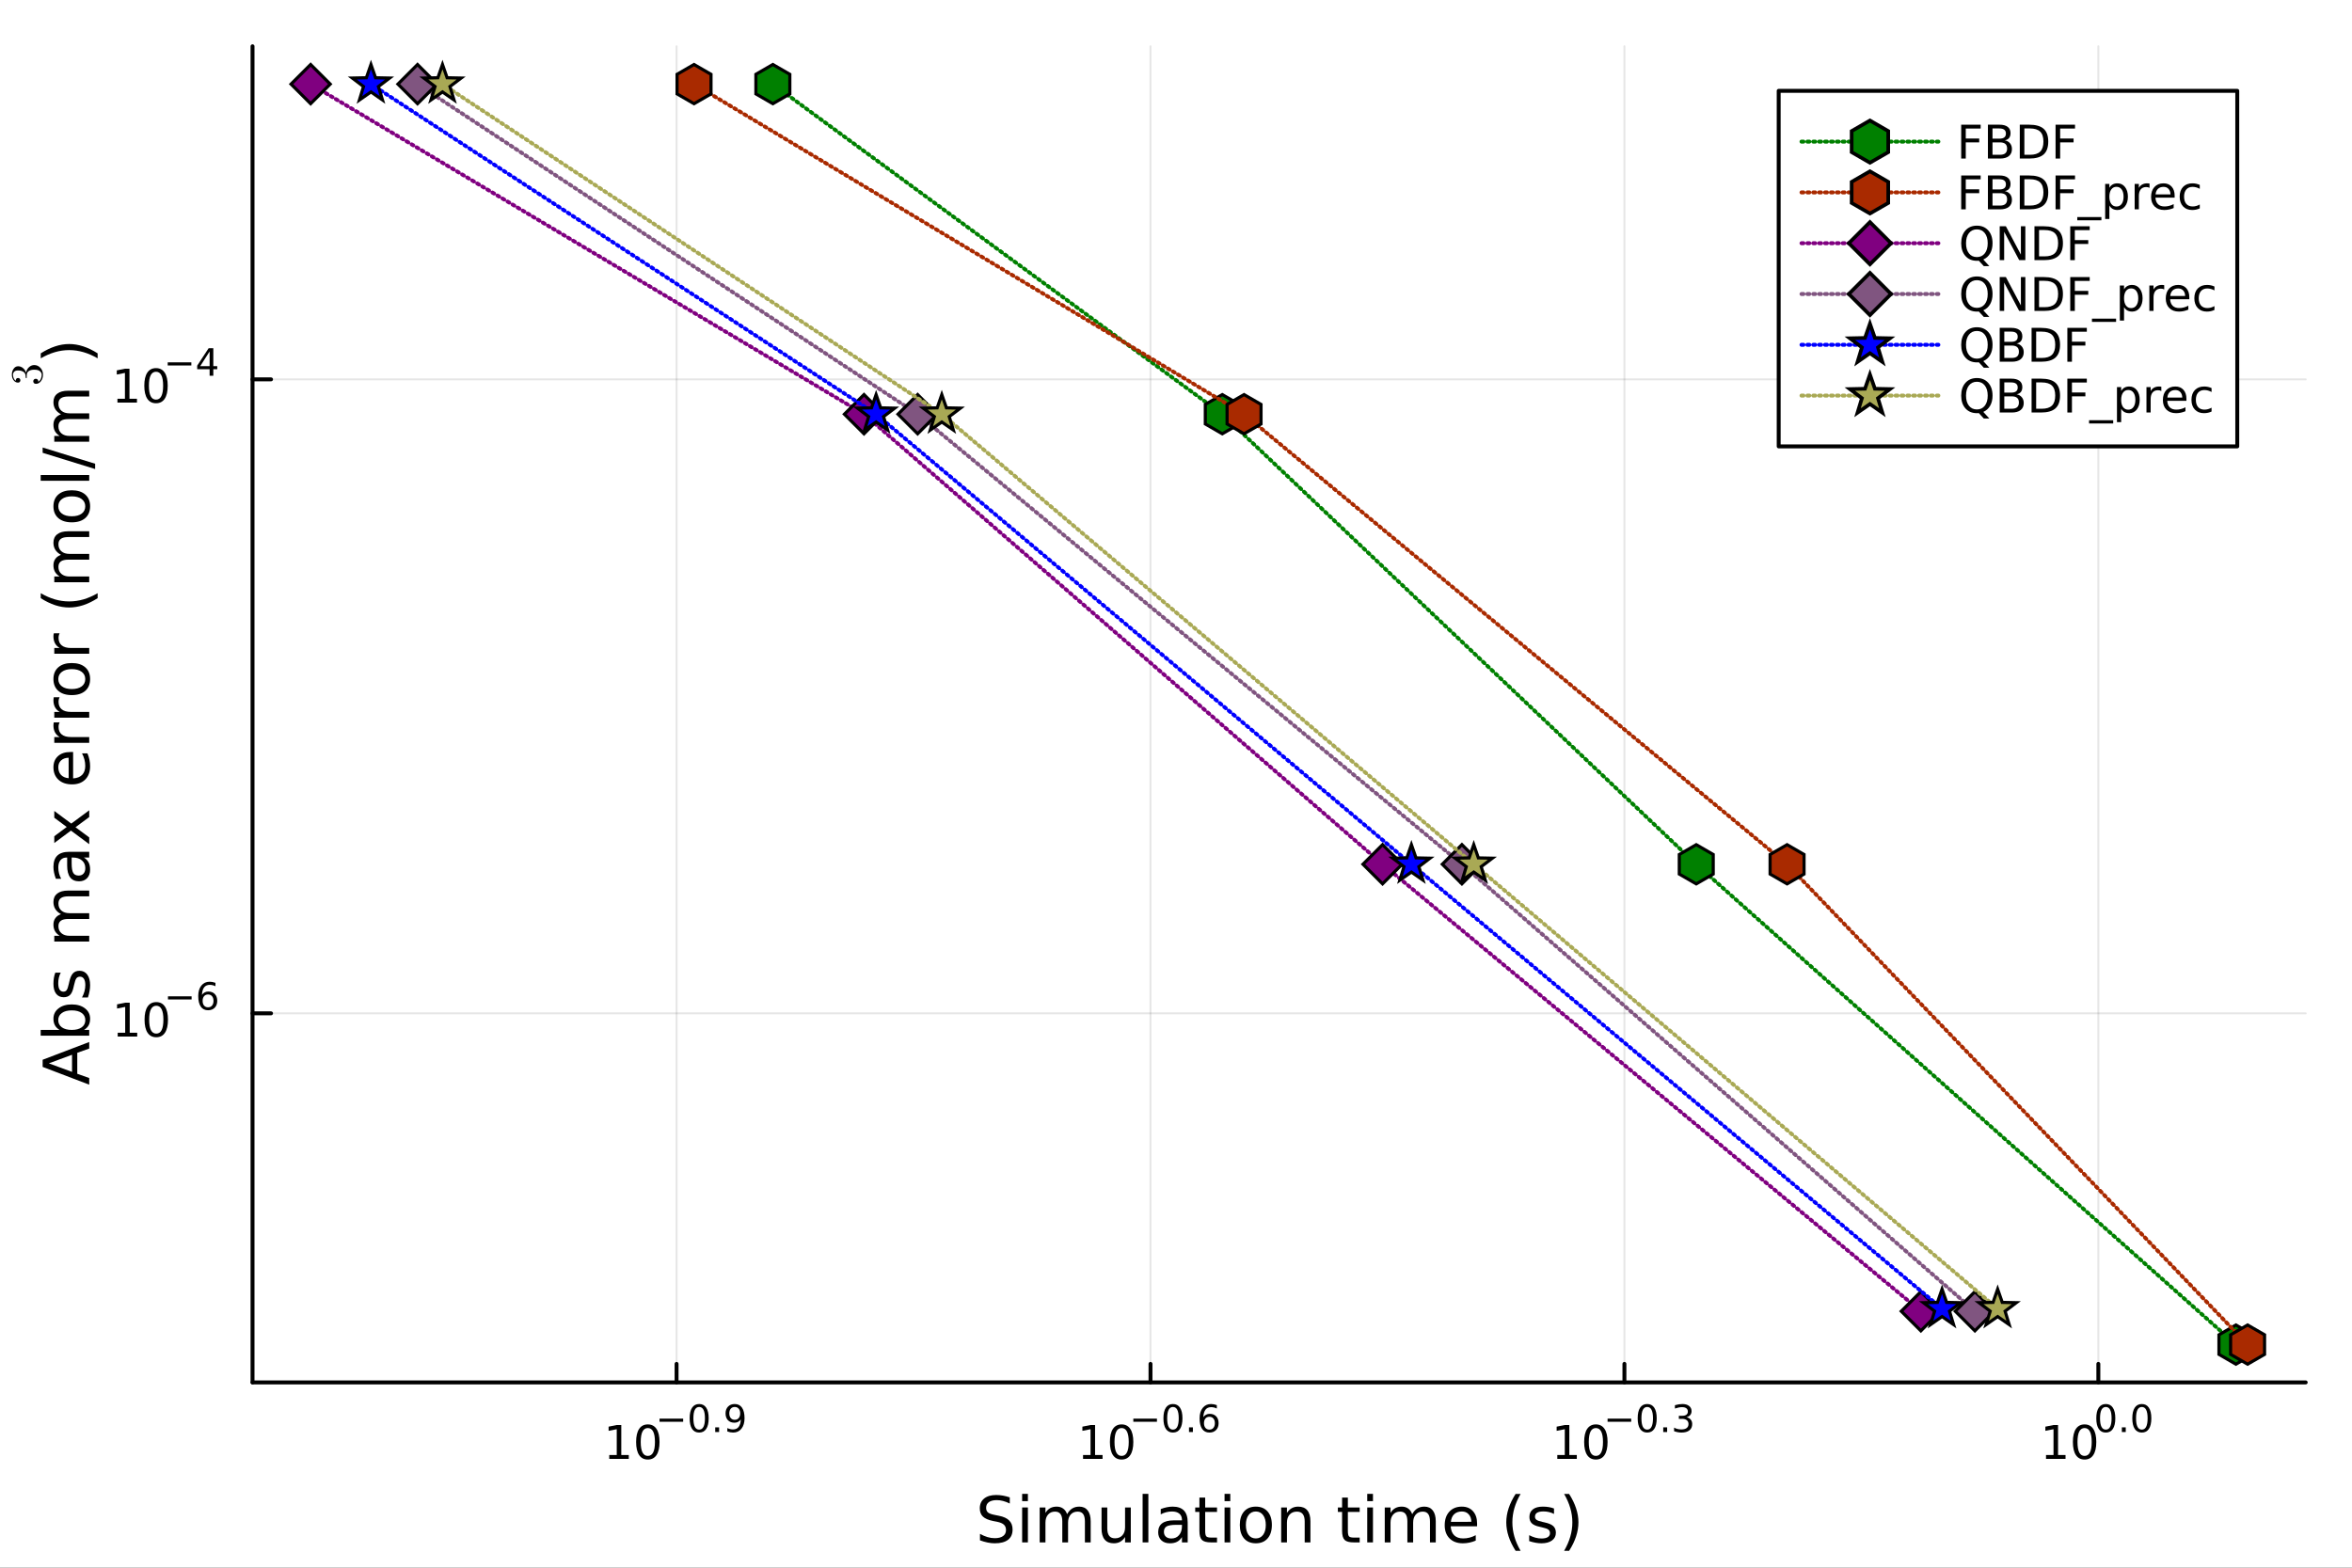 <?xml version="1.0" encoding="utf-8"?>
<svg xmlns="http://www.w3.org/2000/svg" xmlns:xlink="http://www.w3.org/1999/xlink" width="600" height="400" viewBox="0 0 2400 1600">
<rect x="0" y="0" width="2400" height="1600" fill="#333333" stroke="none"/>
<defs>
  <clipPath id="clip450">
    <rect x="0" y="0" width="2400" height="1600"/>
  </clipPath>
</defs>
<path clip-path="url(#clip450)" d="M0 1600 L2400 1600 L2400 0 L0 0  Z" fill="#ffffff" fill-rule="evenodd" fill-opacity="1"/>
<defs>
  <clipPath id="clip451">
    <rect x="480" y="0" width="1681" height="1600"/>
  </clipPath>
</defs>
<path clip-path="url(#clip450)" d="M257.677 1410.9 L2352.76 1410.9 L2352.76 47.244 L257.677 47.244  Z" fill="#ffffff" fill-rule="evenodd" fill-opacity="1"/>
<defs>
  <clipPath id="clip452">
    <rect x="257" y="47" width="2096" height="1365"/>
  </clipPath>
</defs>
<polyline clip-path="url(#clip452)" style="stroke:#000000; stroke-linecap:round; stroke-linejoin:round; stroke-width:2; stroke-opacity:0.1; fill:none" points="690.382,1410.9 690.382,47.244 "/>
<polyline clip-path="url(#clip452)" style="stroke:#000000; stroke-linecap:round; stroke-linejoin:round; stroke-width:2; stroke-opacity:0.1; fill:none" points="1173.98,1410.9 1173.98,47.244 "/>
<polyline clip-path="url(#clip452)" style="stroke:#000000; stroke-linecap:round; stroke-linejoin:round; stroke-width:2; stroke-opacity:0.1; fill:none" points="1657.57,1410.9 1657.57,47.244 "/>
<polyline clip-path="url(#clip452)" style="stroke:#000000; stroke-linecap:round; stroke-linejoin:round; stroke-width:2; stroke-opacity:0.1; fill:none" points="2141.17,1410.9 2141.17,47.244 "/>
<polyline clip-path="url(#clip450)" style="stroke:#000000; stroke-linecap:round; stroke-linejoin:round; stroke-width:4; stroke-opacity:1; fill:none" points="257.677,1410.9 2352.76,1410.9 "/>
<polyline clip-path="url(#clip450)" style="stroke:#000000; stroke-linecap:round; stroke-linejoin:round; stroke-width:4; stroke-opacity:1; fill:none" points="690.382,1410.9 690.382,1392 "/>
<polyline clip-path="url(#clip450)" style="stroke:#000000; stroke-linecap:round; stroke-linejoin:round; stroke-width:4; stroke-opacity:1; fill:none" points="1173.98,1410.9 1173.98,1392 "/>
<polyline clip-path="url(#clip450)" style="stroke:#000000; stroke-linecap:round; stroke-linejoin:round; stroke-width:4; stroke-opacity:1; fill:none" points="1657.57,1410.9 1657.57,1392 "/>
<polyline clip-path="url(#clip450)" style="stroke:#000000; stroke-linecap:round; stroke-linejoin:round; stroke-width:4; stroke-opacity:1; fill:none" points="2141.17,1410.9 2141.17,1392 "/>
<path clip-path="url(#clip450)" d="M621.699 1485.02 L629.338 1485.02 L629.338 1458.66 L621.027 1460.32 L621.027 1456.06 L629.291 1454.4 L633.967 1454.4 L633.967 1485.02 L641.606 1485.02 L641.606 1488.96 L621.699 1488.96 L621.699 1485.02 Z" fill="#000000" fill-rule="nonzero" fill-opacity="1" /><path clip-path="url(#clip450)" d="M661.05 1457.48 Q657.439 1457.48 655.611 1461.04 Q653.805 1464.58 653.805 1471.71 Q653.805 1478.82 655.611 1482.38 Q657.439 1485.92 661.05 1485.92 Q664.685 1485.92 666.49 1482.38 Q668.319 1478.82 668.319 1471.71 Q668.319 1464.58 666.49 1461.04 Q664.685 1457.48 661.05 1457.48 M661.05 1453.77 Q666.861 1453.77 669.916 1458.38 Q672.995 1462.96 672.995 1471.71 Q672.995 1480.44 669.916 1485.04 Q666.861 1489.63 661.05 1489.63 Q655.24 1489.63 652.162 1485.04 Q649.106 1480.44 649.106 1471.71 Q649.106 1462.96 652.162 1458.38 Q655.24 1453.77 661.05 1453.77 Z" fill="#000000" fill-rule="nonzero" fill-opacity="1" /><path clip-path="url(#clip450)" d="M672.995 1447.87 L697.106 1447.87 L697.106 1451.07 L672.995 1451.07 L672.995 1447.87 Z" fill="#000000" fill-rule="nonzero" fill-opacity="1" /><path clip-path="url(#clip450)" d="M713.432 1435.97 Q710.497 1435.97 709.012 1438.86 Q707.545 1441.74 707.545 1447.53 Q707.545 1453.31 709.012 1456.2 Q710.497 1459.08 713.432 1459.08 Q716.384 1459.08 717.851 1456.2 Q719.337 1453.31 719.337 1447.53 Q719.337 1441.74 717.851 1438.86 Q716.384 1435.97 713.432 1435.97 M713.432 1432.96 Q718.152 1432.96 720.635 1436.7 Q723.136 1440.43 723.136 1447.53 Q723.136 1454.62 720.635 1458.37 Q718.152 1462.09 713.432 1462.09 Q708.711 1462.09 706.209 1458.37 Q703.727 1454.62 703.727 1447.53 Q703.727 1440.43 706.209 1436.7 Q708.711 1432.96 713.432 1432.96 Z" fill="#000000" fill-rule="nonzero" fill-opacity="1" /><path clip-path="url(#clip450)" d="M729.813 1456.77 L733.782 1456.77 L733.782 1461.55 L729.813 1461.55 L729.813 1456.77 Z" fill="#000000" fill-rule="nonzero" fill-opacity="1" /><path clip-path="url(#clip450)" d="M742.17 1460.96 L742.17 1457.5 Q743.599 1458.18 745.066 1458.54 Q746.533 1458.89 747.944 1458.89 Q751.705 1458.89 753.68 1456.37 Q755.674 1453.84 755.956 1448.68 Q754.865 1450.3 753.191 1451.16 Q751.517 1452.03 749.486 1452.03 Q745.273 1452.03 742.809 1449.49 Q740.364 1446.93 740.364 1442.51 Q740.364 1438.19 742.922 1435.57 Q745.48 1432.96 749.73 1432.96 Q754.602 1432.96 757.16 1436.7 Q759.736 1440.43 759.736 1447.53 Q759.736 1454.17 756.577 1458.14 Q753.436 1462.09 748.113 1462.09 Q746.684 1462.09 745.217 1461.81 Q743.75 1461.53 742.17 1460.96 M749.73 1449.06 Q752.288 1449.06 753.774 1447.31 Q755.279 1445.56 755.279 1442.51 Q755.279 1439.48 753.774 1437.74 Q752.288 1435.97 749.73 1435.97 Q747.173 1435.97 745.668 1437.74 Q744.182 1439.48 744.182 1442.51 Q744.182 1445.56 745.668 1447.31 Q747.173 1449.06 749.73 1449.06 Z" fill="#000000" fill-rule="nonzero" fill-opacity="1" /><path clip-path="url(#clip450)" d="M1105.15 1485.02 L1112.79 1485.02 L1112.79 1458.66 L1104.48 1460.32 L1104.48 1456.06 L1112.75 1454.4 L1117.42 1454.4 L1117.42 1485.02 L1125.06 1485.02 L1125.06 1488.96 L1105.15 1488.96 L1105.15 1485.02 Z" fill="#000000" fill-rule="nonzero" fill-opacity="1" /><path clip-path="url(#clip450)" d="M1144.51 1457.48 Q1140.89 1457.48 1139.07 1461.04 Q1137.26 1464.58 1137.26 1471.71 Q1137.26 1478.82 1139.07 1482.38 Q1140.89 1485.92 1144.51 1485.92 Q1148.14 1485.92 1149.95 1482.38 Q1151.77 1478.82 1151.77 1471.71 Q1151.77 1464.58 1149.95 1461.04 Q1148.14 1457.48 1144.51 1457.48 M1144.51 1453.77 Q1150.32 1453.77 1153.37 1458.38 Q1156.45 1462.96 1156.45 1471.71 Q1156.45 1480.44 1153.37 1485.04 Q1150.32 1489.63 1144.51 1489.63 Q1138.7 1489.63 1135.62 1485.04 Q1132.56 1480.44 1132.56 1471.71 Q1132.56 1462.96 1135.62 1458.38 Q1138.7 1453.77 1144.51 1453.77 Z" fill="#000000" fill-rule="nonzero" fill-opacity="1" /><path clip-path="url(#clip450)" d="M1156.45 1447.87 L1180.56 1447.87 L1180.56 1451.07 L1156.45 1451.07 L1156.45 1447.87 Z" fill="#000000" fill-rule="nonzero" fill-opacity="1" /><path clip-path="url(#clip450)" d="M1196.89 1435.97 Q1193.95 1435.97 1192.47 1438.86 Q1191 1441.74 1191 1447.53 Q1191 1453.31 1192.47 1456.2 Q1193.95 1459.08 1196.89 1459.08 Q1199.84 1459.08 1201.31 1456.2 Q1202.79 1453.31 1202.79 1447.53 Q1202.79 1441.74 1201.31 1438.86 Q1199.84 1435.97 1196.89 1435.97 M1196.89 1432.96 Q1201.61 1432.96 1204.09 1436.7 Q1206.59 1440.43 1206.59 1447.53 Q1206.59 1454.62 1204.09 1458.37 Q1201.61 1462.09 1196.89 1462.09 Q1192.17 1462.09 1189.66 1458.37 Q1187.18 1454.62 1187.18 1447.53 Q1187.18 1440.43 1189.66 1436.7 Q1192.17 1432.96 1196.89 1432.96 Z" fill="#000000" fill-rule="nonzero" fill-opacity="1" /><path clip-path="url(#clip450)" d="M1213.27 1456.77 L1217.24 1456.77 L1217.24 1461.55 L1213.27 1461.55 L1213.27 1456.77 Z" fill="#000000" fill-rule="nonzero" fill-opacity="1" /><path clip-path="url(#clip450)" d="M1234.11 1445.99 Q1231.55 1445.99 1230.05 1447.74 Q1228.56 1449.49 1228.56 1452.54 Q1228.56 1455.57 1230.05 1457.33 Q1231.55 1459.08 1234.11 1459.08 Q1236.67 1459.08 1238.15 1457.33 Q1239.66 1455.57 1239.66 1452.54 Q1239.66 1449.49 1238.15 1447.74 Q1236.67 1445.99 1234.11 1445.99 M1241.65 1434.09 L1241.65 1437.55 Q1240.22 1436.87 1238.75 1436.51 Q1237.3 1436.16 1235.88 1436.16 Q1232.11 1436.16 1230.12 1438.69 Q1228.15 1441.23 1227.86 1446.37 Q1228.97 1444.73 1230.65 1443.87 Q1232.32 1442.98 1234.33 1442.98 Q1238.56 1442.98 1241.01 1445.56 Q1243.47 1448.12 1243.47 1452.54 Q1243.47 1456.86 1240.92 1459.48 Q1238.36 1462.09 1234.11 1462.09 Q1229.24 1462.09 1226.66 1458.37 Q1224.08 1454.62 1224.08 1447.53 Q1224.08 1440.88 1227.24 1436.93 Q1230.4 1432.96 1235.72 1432.96 Q1237.15 1432.96 1238.6 1433.24 Q1240.07 1433.52 1241.65 1434.09 Z" fill="#000000" fill-rule="nonzero" fill-opacity="1" /><path clip-path="url(#clip450)" d="M1589.08 1485.02 L1596.72 1485.02 L1596.72 1458.66 L1588.41 1460.32 L1588.41 1456.06 L1596.67 1454.4 L1601.35 1454.4 L1601.35 1485.02 L1608.99 1485.02 L1608.99 1488.96 L1589.08 1488.96 L1589.08 1485.02 Z" fill="#000000" fill-rule="nonzero" fill-opacity="1" /><path clip-path="url(#clip450)" d="M1628.43 1457.48 Q1624.82 1457.48 1622.99 1461.04 Q1621.19 1464.58 1621.19 1471.71 Q1621.19 1478.82 1622.99 1482.38 Q1624.82 1485.92 1628.43 1485.92 Q1632.07 1485.92 1633.87 1482.38 Q1635.7 1478.82 1635.7 1471.71 Q1635.7 1464.58 1633.87 1461.04 Q1632.07 1457.48 1628.43 1457.48 M1628.43 1453.77 Q1634.24 1453.77 1637.3 1458.38 Q1640.38 1462.96 1640.38 1471.71 Q1640.38 1480.44 1637.3 1485.04 Q1634.24 1489.63 1628.43 1489.63 Q1622.62 1489.63 1619.54 1485.04 Q1616.49 1480.44 1616.49 1471.71 Q1616.49 1462.96 1619.54 1458.38 Q1622.62 1453.77 1628.43 1453.77 Z" fill="#000000" fill-rule="nonzero" fill-opacity="1" /><path clip-path="url(#clip450)" d="M1640.38 1447.87 L1664.49 1447.87 L1664.49 1451.07 L1640.38 1451.07 L1640.38 1447.87 Z" fill="#000000" fill-rule="nonzero" fill-opacity="1" /><path clip-path="url(#clip450)" d="M1680.81 1435.97 Q1677.88 1435.97 1676.39 1438.86 Q1674.93 1441.74 1674.93 1447.53 Q1674.93 1453.31 1676.39 1456.2 Q1677.88 1459.08 1680.81 1459.08 Q1683.77 1459.08 1685.23 1456.2 Q1686.72 1453.31 1686.72 1447.53 Q1686.72 1441.74 1685.23 1438.86 Q1683.77 1435.97 1680.81 1435.97 M1680.81 1432.96 Q1685.53 1432.96 1688.02 1436.7 Q1690.52 1440.43 1690.52 1447.53 Q1690.52 1454.62 1688.02 1458.37 Q1685.53 1462.09 1680.81 1462.09 Q1676.09 1462.09 1673.59 1458.37 Q1671.11 1454.62 1671.11 1447.53 Q1671.11 1440.43 1673.59 1436.7 Q1676.09 1432.96 1680.81 1432.96 Z" fill="#000000" fill-rule="nonzero" fill-opacity="1" /><path clip-path="url(#clip450)" d="M1697.19 1456.77 L1701.16 1456.77 L1701.16 1461.55 L1697.19 1461.55 L1697.19 1456.77 Z" fill="#000000" fill-rule="nonzero" fill-opacity="1" /><path clip-path="url(#clip450)" d="M1720.95 1446.41 Q1723.68 1446.99 1725.2 1448.83 Q1726.74 1450.68 1726.74 1453.38 Q1726.74 1457.54 1723.88 1459.82 Q1721.02 1462.09 1715.76 1462.09 Q1713.99 1462.09 1712.11 1461.73 Q1710.25 1461.4 1708.25 1460.7 L1708.25 1457.03 Q1709.83 1457.95 1711.71 1458.42 Q1713.59 1458.89 1715.64 1458.89 Q1719.22 1458.89 1721.08 1457.48 Q1722.96 1456.07 1722.96 1453.38 Q1722.96 1450.9 1721.21 1449.51 Q1719.48 1448.1 1716.38 1448.1 L1713.11 1448.1 L1713.11 1444.98 L1716.53 1444.98 Q1719.33 1444.98 1720.82 1443.87 Q1722.3 1442.74 1722.3 1440.63 Q1722.3 1438.47 1720.76 1437.32 Q1719.24 1436.16 1716.38 1436.16 Q1714.82 1436.16 1713.03 1436.49 Q1711.24 1436.83 1709.1 1437.55 L1709.1 1434.16 Q1711.26 1433.56 1713.14 1433.26 Q1715.04 1432.96 1716.72 1432.96 Q1721.04 1432.96 1723.56 1434.93 Q1726.08 1436.89 1726.08 1440.24 Q1726.08 1442.57 1724.75 1444.19 Q1723.41 1445.79 1720.95 1446.41 Z" fill="#000000" fill-rule="nonzero" fill-opacity="1" /><path clip-path="url(#clip450)" d="M2087.78 1485.02 L2095.42 1485.02 L2095.42 1458.66 L2087.11 1460.32 L2087.11 1456.06 L2095.37 1454.4 L2100.05 1454.4 L2100.05 1485.02 L2107.69 1485.02 L2107.69 1488.96 L2087.78 1488.96 L2087.78 1485.02 Z" fill="#000000" fill-rule="nonzero" fill-opacity="1" /><path clip-path="url(#clip450)" d="M2127.13 1457.48 Q2123.52 1457.48 2121.69 1461.04 Q2119.89 1464.58 2119.89 1471.71 Q2119.89 1478.82 2121.69 1482.38 Q2123.52 1485.92 2127.13 1485.92 Q2130.76 1485.92 2132.57 1482.38 Q2134.4 1478.82 2134.4 1471.71 Q2134.4 1464.58 2132.57 1461.04 Q2130.76 1457.48 2127.13 1457.48 M2127.13 1453.77 Q2132.94 1453.77 2136 1458.38 Q2139.08 1462.96 2139.08 1471.71 Q2139.08 1480.44 2136 1485.04 Q2132.94 1489.63 2127.13 1489.63 Q2121.32 1489.63 2118.24 1485.04 Q2115.19 1480.44 2115.19 1471.71 Q2115.19 1462.96 2118.24 1458.38 Q2121.32 1453.77 2127.13 1453.77 Z" fill="#000000" fill-rule="nonzero" fill-opacity="1" /><path clip-path="url(#clip450)" d="M2148.78 1435.97 Q2145.85 1435.97 2144.36 1438.86 Q2142.89 1441.74 2142.89 1447.53 Q2142.89 1453.31 2144.36 1456.2 Q2145.85 1459.08 2148.78 1459.08 Q2151.73 1459.08 2153.2 1456.2 Q2154.69 1453.31 2154.69 1447.53 Q2154.69 1441.74 2153.2 1438.86 Q2151.73 1435.97 2148.78 1435.97 M2148.78 1432.96 Q2153.5 1432.96 2155.98 1436.7 Q2158.48 1440.43 2158.48 1447.53 Q2158.48 1454.62 2155.98 1458.37 Q2153.5 1462.09 2148.78 1462.09 Q2144.06 1462.09 2141.56 1458.37 Q2139.08 1454.62 2139.08 1447.53 Q2139.08 1440.43 2141.56 1436.7 Q2144.06 1432.96 2148.78 1432.96 Z" fill="#000000" fill-rule="nonzero" fill-opacity="1" /><path clip-path="url(#clip450)" d="M2165.16 1456.77 L2169.13 1456.77 L2169.13 1461.55 L2165.16 1461.55 L2165.16 1456.77 Z" fill="#000000" fill-rule="nonzero" fill-opacity="1" /><path clip-path="url(#clip450)" d="M2185.53 1435.97 Q2182.6 1435.97 2181.11 1438.86 Q2179.64 1441.74 2179.64 1447.53 Q2179.64 1453.31 2181.11 1456.2 Q2182.6 1459.08 2185.53 1459.08 Q2188.48 1459.08 2189.95 1456.2 Q2191.44 1453.31 2191.44 1447.53 Q2191.44 1441.74 2189.95 1438.86 Q2188.48 1435.97 2185.53 1435.97 M2185.53 1432.96 Q2190.25 1432.96 2192.73 1436.7 Q2195.24 1440.43 2195.24 1447.53 Q2195.24 1454.62 2192.73 1458.37 Q2190.25 1462.09 2185.53 1462.09 Q2180.81 1462.09 2178.31 1458.37 Q2175.83 1454.62 2175.83 1447.53 Q2175.83 1440.43 2178.31 1436.7 Q2180.81 1432.96 2185.53 1432.96 Z" fill="#000000" fill-rule="nonzero" fill-opacity="1" /><path clip-path="url(#clip450)" d="M1030.38 1528.23 L1030.38 1534.5 Q1026.72 1532.74 1023.47 1531.89 Q1020.22 1531.03 1017.2 1531.03 Q1011.95 1531.03 1009.08 1533.06 Q1006.25 1535.1 1006.25 1538.86 Q1006.25 1542.01 1008.13 1543.63 Q1010.04 1545.22 1015.32 1546.21 L1019.21 1547 Q1026.4 1548.37 1029.8 1551.84 Q1033.24 1555.28 1033.24 1561.07 Q1033.24 1567.98 1028.59 1571.54 Q1023.98 1575.11 1015.04 1575.11 Q1011.66 1575.11 1007.84 1574.34 Q1004.05 1573.58 999.981 1572.08 L999.981 1565.46 Q1003.9 1567.66 1007.65 1568.77 Q1011.41 1569.89 1015.04 1569.89 Q1020.54 1569.89 1023.53 1567.72 Q1026.53 1565.56 1026.53 1561.55 Q1026.53 1558.05 1024.36 1556.08 Q1022.23 1554.1 1017.33 1553.11 L1013.41 1552.35 Q1006.22 1550.92 1003 1547.86 Q999.79 1544.81 999.79 1539.37 Q999.79 1533.06 1004.21 1529.43 Q1008.67 1525.81 1016.47 1525.81 Q1019.81 1525.81 1023.28 1526.41 Q1026.75 1527.02 1030.38 1528.23 Z" fill="#000000" fill-rule="nonzero" fill-opacity="1" /><path clip-path="url(#clip450)" d="M1043.01 1538.54 L1048.87 1538.54 L1048.87 1574.19 L1043.01 1574.19 L1043.01 1538.54 M1043.01 1524.66 L1048.87 1524.66 L1048.87 1532.08 L1043.01 1532.08 L1043.01 1524.66 Z" fill="#000000" fill-rule="nonzero" fill-opacity="1" /><path clip-path="url(#clip450)" d="M1088.88 1545.38 Q1091.07 1541.43 1094.13 1539.56 Q1097.18 1537.68 1101.32 1537.68 Q1106.89 1537.68 1109.92 1541.59 Q1112.94 1545.48 1112.94 1552.67 L1112.94 1574.19 L1107.05 1574.19 L1107.05 1552.86 Q1107.05 1547.74 1105.24 1545.25 Q1103.42 1542.77 1099.7 1542.77 Q1095.15 1542.77 1092.51 1545.79 Q1089.86 1548.82 1089.86 1554.04 L1089.86 1574.19 L1083.98 1574.19 L1083.98 1552.86 Q1083.98 1547.7 1082.16 1545.25 Q1080.35 1542.77 1076.56 1542.77 Q1072.07 1542.77 1069.43 1545.83 Q1066.79 1548.85 1066.79 1554.04 L1066.79 1574.19 L1060.9 1574.19 L1060.9 1538.54 L1066.79 1538.54 L1066.79 1544.08 Q1068.79 1540.8 1071.59 1539.24 Q1074.4 1537.68 1078.25 1537.68 Q1082.13 1537.68 1084.84 1539.65 Q1087.57 1541.62 1088.88 1545.38 Z" fill="#000000" fill-rule="nonzero" fill-opacity="1" /><path clip-path="url(#clip450)" d="M1124.02 1560.12 L1124.02 1538.54 L1129.87 1538.54 L1129.87 1559.89 Q1129.87 1564.96 1131.85 1567.5 Q1133.82 1570.02 1137.77 1570.02 Q1142.51 1570.02 1145.25 1566.99 Q1148.02 1563.97 1148.02 1558.75 L1148.02 1538.54 L1153.87 1538.54 L1153.87 1574.19 L1148.02 1574.19 L1148.02 1568.71 Q1145.88 1571.96 1143.05 1573.55 Q1140.25 1575.11 1136.53 1575.11 Q1130.38 1575.11 1127.2 1571.29 Q1124.02 1567.47 1124.02 1560.12 M1138.75 1537.68 L1138.75 1537.68 Z" fill="#000000" fill-rule="nonzero" fill-opacity="1" /><path clip-path="url(#clip450)" d="M1165.93 1524.66 L1171.79 1524.66 L1171.79 1574.19 L1165.93 1574.19 L1165.93 1524.66 Z" fill="#000000" fill-rule="nonzero" fill-opacity="1" /><path clip-path="url(#clip450)" d="M1200.25 1556.27 Q1193.15 1556.27 1190.41 1557.89 Q1187.67 1559.51 1187.67 1563.43 Q1187.67 1566.55 1189.71 1568.39 Q1191.78 1570.21 1195.31 1570.21 Q1200.18 1570.21 1203.11 1566.77 Q1206.07 1563.3 1206.07 1557.57 L1206.07 1556.27 L1200.25 1556.27 M1211.93 1553.85 L1211.93 1574.19 L1206.07 1574.19 L1206.07 1568.77 Q1204.07 1572.02 1201.07 1573.58 Q1198.08 1575.11 1193.75 1575.11 Q1188.28 1575.11 1185.03 1572.05 Q1181.82 1568.97 1181.82 1563.81 Q1181.82 1557.79 1185.83 1554.74 Q1189.87 1551.68 1197.86 1551.68 L1206.07 1551.68 L1206.07 1551.11 Q1206.07 1547.07 1203.4 1544.87 Q1200.75 1542.64 1195.95 1542.64 Q1192.89 1542.64 1190 1543.38 Q1187.1 1544.11 1184.43 1545.57 L1184.43 1540.16 Q1187.64 1538.92 1190.67 1538.31 Q1193.69 1537.68 1196.55 1537.68 Q1204.29 1537.68 1208.11 1541.69 Q1211.93 1545.7 1211.93 1553.85 Z" fill="#000000" fill-rule="nonzero" fill-opacity="1" /><path clip-path="url(#clip450)" d="M1229.78 1528.42 L1229.78 1538.54 L1241.85 1538.54 L1241.85 1543.09 L1229.78 1543.09 L1229.78 1562.44 Q1229.78 1566.8 1230.96 1568.04 Q1232.17 1569.28 1235.83 1569.28 L1241.85 1569.28 L1241.85 1574.19 L1235.83 1574.19 Q1229.05 1574.19 1226.47 1571.67 Q1223.89 1569.12 1223.89 1562.44 L1223.89 1543.09 L1219.6 1543.09 L1219.6 1538.54 L1223.89 1538.54 L1223.89 1528.42 L1229.78 1528.42 Z" fill="#000000" fill-rule="nonzero" fill-opacity="1" /><path clip-path="url(#clip450)" d="M1249.55 1538.54 L1255.4 1538.54 L1255.4 1574.19 L1249.55 1574.19 L1249.55 1538.54 M1249.55 1524.66 L1255.4 1524.66 L1255.4 1532.08 L1249.55 1532.08 L1249.55 1524.66 Z" fill="#000000" fill-rule="nonzero" fill-opacity="1" /><path clip-path="url(#clip450)" d="M1281.47 1542.64 Q1276.76 1542.64 1274.02 1546.34 Q1271.29 1550 1271.29 1556.39 Q1271.29 1562.79 1273.99 1566.48 Q1276.73 1570.14 1281.47 1570.14 Q1286.15 1570.14 1288.89 1566.45 Q1291.63 1562.76 1291.63 1556.39 Q1291.63 1550.06 1288.89 1546.37 Q1286.15 1542.64 1281.47 1542.64 M1281.47 1537.68 Q1289.11 1537.68 1293.47 1542.64 Q1297.83 1547.61 1297.83 1556.39 Q1297.83 1565.15 1293.47 1570.14 Q1289.11 1575.11 1281.47 1575.11 Q1273.8 1575.11 1269.44 1570.14 Q1265.11 1565.15 1265.11 1556.39 Q1265.11 1547.61 1269.44 1542.64 Q1273.8 1537.68 1281.47 1537.68 Z" fill="#000000" fill-rule="nonzero" fill-opacity="1" /><path clip-path="url(#clip450)" d="M1337.17 1552.67 L1337.17 1574.19 L1331.32 1574.19 L1331.32 1552.86 Q1331.32 1547.8 1329.34 1545.29 Q1327.37 1542.77 1323.42 1542.77 Q1318.68 1542.77 1315.94 1545.79 Q1313.21 1548.82 1313.21 1554.04 L1313.21 1574.19 L1307.32 1574.19 L1307.32 1538.54 L1313.21 1538.54 L1313.21 1544.08 Q1315.31 1540.86 1318.14 1539.27 Q1321 1537.68 1324.73 1537.68 Q1330.87 1537.68 1334.02 1541.5 Q1337.17 1545.29 1337.17 1552.67 Z" fill="#000000" fill-rule="nonzero" fill-opacity="1" /><path clip-path="url(#clip450)" d="M1375.37 1528.42 L1375.37 1538.54 L1387.43 1538.54 L1387.43 1543.09 L1375.37 1543.09 L1375.37 1562.44 Q1375.37 1566.8 1376.54 1568.04 Q1377.75 1569.28 1381.41 1569.28 L1387.43 1569.28 L1387.43 1574.19 L1381.41 1574.19 Q1374.63 1574.19 1372.06 1571.67 Q1369.48 1569.12 1369.48 1562.44 L1369.48 1543.09 L1365.18 1543.09 L1365.18 1538.54 L1369.48 1538.54 L1369.48 1528.42 L1375.37 1528.42 Z" fill="#000000" fill-rule="nonzero" fill-opacity="1" /><path clip-path="url(#clip450)" d="M1395.13 1538.54 L1400.99 1538.54 L1400.99 1574.19 L1395.13 1574.19 L1395.13 1538.54 M1395.13 1524.66 L1400.99 1524.66 L1400.99 1532.08 L1395.13 1532.08 L1395.13 1524.66 Z" fill="#000000" fill-rule="nonzero" fill-opacity="1" /><path clip-path="url(#clip450)" d="M1441 1545.38 Q1443.19 1541.43 1446.25 1539.56 Q1449.3 1537.68 1453.44 1537.68 Q1459.01 1537.68 1462.04 1541.59 Q1465.06 1545.48 1465.06 1552.67 L1465.06 1574.19 L1459.17 1574.19 L1459.17 1552.86 Q1459.17 1547.74 1457.36 1545.25 Q1455.54 1542.77 1451.82 1542.77 Q1447.27 1542.77 1444.63 1545.79 Q1441.98 1548.82 1441.98 1554.04 L1441.98 1574.19 L1436.1 1574.19 L1436.1 1552.86 Q1436.1 1547.7 1434.28 1545.25 Q1432.47 1542.77 1428.68 1542.77 Q1424.19 1542.77 1421.55 1545.83 Q1418.91 1548.85 1418.91 1554.04 L1418.91 1574.19 L1413.02 1574.19 L1413.02 1538.54 L1418.91 1538.54 L1418.91 1544.08 Q1420.91 1540.8 1423.71 1539.24 Q1426.51 1537.68 1430.37 1537.68 Q1434.25 1537.68 1436.95 1539.65 Q1439.69 1541.62 1441 1545.38 Z" fill="#000000" fill-rule="nonzero" fill-opacity="1" /><path clip-path="url(#clip450)" d="M1507.23 1554.9 L1507.23 1557.76 L1480.3 1557.76 Q1480.69 1563.81 1483.93 1566.99 Q1487.21 1570.14 1493.04 1570.14 Q1496.41 1570.14 1499.56 1569.32 Q1502.74 1568.49 1505.86 1566.83 L1505.86 1572.37 Q1502.71 1573.71 1499.4 1574.41 Q1496.09 1575.11 1492.69 1575.11 Q1484.16 1575.11 1479.16 1570.14 Q1474.19 1565.18 1474.19 1556.71 Q1474.19 1547.96 1478.9 1542.83 Q1483.65 1537.68 1491.67 1537.68 Q1498.86 1537.68 1503.03 1542.33 Q1507.23 1546.94 1507.23 1554.9 M1501.38 1553.18 Q1501.31 1548.37 1498.67 1545.51 Q1496.06 1542.64 1491.73 1542.64 Q1486.83 1542.64 1483.87 1545.41 Q1480.94 1548.18 1480.5 1553.21 L1501.38 1553.18 Z" fill="#000000" fill-rule="nonzero" fill-opacity="1" /><path clip-path="url(#clip450)" d="M1551.63 1524.72 Q1547.37 1532.04 1545.3 1539.21 Q1543.23 1546.37 1543.23 1553.72 Q1543.23 1561.07 1545.3 1568.3 Q1547.4 1575.49 1551.63 1582.78 L1546.54 1582.78 Q1541.77 1575.3 1539.38 1568.07 Q1537.02 1560.85 1537.02 1553.72 Q1537.02 1546.62 1539.38 1539.43 Q1541.73 1532.24 1546.54 1524.72 L1551.63 1524.72 Z" fill="#000000" fill-rule="nonzero" fill-opacity="1" /><path clip-path="url(#clip450)" d="M1585.72 1539.59 L1585.72 1545.13 Q1583.24 1543.85 1580.56 1543.22 Q1577.89 1542.58 1575.03 1542.58 Q1570.67 1542.58 1568.47 1543.92 Q1566.31 1545.25 1566.31 1547.93 Q1566.31 1549.96 1567.87 1551.14 Q1569.42 1552.29 1574.14 1553.34 L1576.14 1553.78 Q1582.38 1555.12 1584.99 1557.57 Q1587.63 1559.99 1587.63 1564.35 Q1587.63 1569.32 1583.68 1572.21 Q1579.77 1575.11 1572.89 1575.11 Q1570.03 1575.11 1566.91 1574.54 Q1563.82 1573.99 1560.39 1572.88 L1560.39 1566.83 Q1563.63 1568.52 1566.78 1569.38 Q1569.93 1570.21 1573.02 1570.21 Q1577.16 1570.21 1579.39 1568.81 Q1581.62 1567.37 1581.62 1564.8 Q1581.62 1562.41 1579.99 1561.14 Q1578.4 1559.86 1572.96 1558.68 L1570.92 1558.21 Q1565.48 1557.06 1563.06 1554.71 Q1560.64 1552.32 1560.64 1548.18 Q1560.64 1543.15 1564.21 1540.42 Q1567.77 1537.68 1574.33 1537.68 Q1577.57 1537.68 1580.44 1538.16 Q1583.3 1538.63 1585.72 1539.59 Z" fill="#000000" fill-rule="nonzero" fill-opacity="1" /><path clip-path="url(#clip450)" d="M1596.03 1524.72 L1601.13 1524.72 Q1605.9 1532.24 1608.26 1539.43 Q1610.64 1546.62 1610.64 1553.72 Q1610.64 1560.85 1608.26 1568.07 Q1605.9 1575.3 1601.13 1582.78 L1596.03 1582.78 Q1600.27 1575.49 1602.34 1568.3 Q1604.44 1561.07 1604.44 1553.72 Q1604.44 1546.37 1602.34 1539.21 Q1600.27 1532.04 1596.03 1524.72 Z" fill="#000000" fill-rule="nonzero" fill-opacity="1" /><polyline clip-path="url(#clip452)" style="stroke:#000000; stroke-linecap:round; stroke-linejoin:round; stroke-width:2; stroke-opacity:0.1; fill:none" points="257.677,1034.22 2352.76,1034.22 "/>
<polyline clip-path="url(#clip452)" style="stroke:#000000; stroke-linecap:round; stroke-linejoin:round; stroke-width:2; stroke-opacity:0.1; fill:none" points="257.677,387.167 2352.76,387.167 "/>
<polyline clip-path="url(#clip450)" style="stroke:#000000; stroke-linecap:round; stroke-linejoin:round; stroke-width:4; stroke-opacity:1; fill:none" points="257.677,1410.9 257.677,47.244 "/>
<polyline clip-path="url(#clip450)" style="stroke:#000000; stroke-linecap:round; stroke-linejoin:round; stroke-width:4; stroke-opacity:1; fill:none" points="257.677,1034.22 276.574,1034.22 "/>
<polyline clip-path="url(#clip450)" style="stroke:#000000; stroke-linecap:round; stroke-linejoin:round; stroke-width:4; stroke-opacity:1; fill:none" points="257.677,387.167 276.574,387.167 "/>
<path clip-path="url(#clip450)" d="M120.107 1054.01 L127.746 1054.01 L127.746 1027.65 L119.436 1029.31 L119.436 1025.05 L127.7 1023.39 L132.376 1023.39 L132.376 1054.01 L140.015 1054.01 L140.015 1057.95 L120.107 1057.95 L120.107 1054.01 Z" fill="#000000" fill-rule="nonzero" fill-opacity="1" /><path clip-path="url(#clip450)" d="M159.459 1026.46 Q155.848 1026.46 154.019 1030.03 Q152.214 1033.57 152.214 1040.7 Q152.214 1047.81 154.019 1051.37 Q155.848 1054.91 159.459 1054.91 Q163.093 1054.91 164.899 1051.37 Q166.727 1047.81 166.727 1040.7 Q166.727 1033.57 164.899 1030.03 Q163.093 1026.46 159.459 1026.46 M159.459 1022.76 Q165.269 1022.76 168.325 1027.37 Q171.403 1031.95 171.403 1040.7 Q171.403 1049.43 168.325 1054.03 Q165.269 1058.62 159.459 1058.62 Q153.649 1058.62 150.57 1054.03 Q147.515 1049.43 147.515 1040.7 Q147.515 1031.95 150.57 1027.37 Q153.649 1022.76 159.459 1022.76 Z" fill="#000000" fill-rule="nonzero" fill-opacity="1" /><path clip-path="url(#clip450)" d="M171.403 1016.86 L195.515 1016.86 L195.515 1020.06 L171.403 1020.06 L171.403 1016.86 Z" fill="#000000" fill-rule="nonzero" fill-opacity="1" /><path clip-path="url(#clip450)" d="M212.31 1014.98 Q209.752 1014.98 208.248 1016.73 Q206.762 1018.48 206.762 1021.53 Q206.762 1024.55 208.248 1026.32 Q209.752 1028.07 212.31 1028.07 Q214.868 1028.07 216.354 1026.32 Q217.859 1024.55 217.859 1021.53 Q217.859 1018.48 216.354 1016.73 Q214.868 1014.98 212.31 1014.98 M219.852 1003.08 L219.852 1006.54 Q218.423 1005.86 216.956 1005.5 Q215.508 1005.15 214.078 1005.15 Q210.317 1005.15 208.323 1007.68 Q206.348 1010.22 206.066 1015.36 Q207.176 1013.72 208.85 1012.86 Q210.524 1011.97 212.536 1011.97 Q216.768 1011.97 219.213 1014.55 Q221.677 1017.11 221.677 1021.53 Q221.677 1025.85 219.119 1028.47 Q216.561 1031.08 212.31 1031.08 Q207.439 1031.08 204.862 1027.36 Q202.286 1023.61 202.286 1016.52 Q202.286 1009.87 205.445 1005.92 Q208.605 1001.95 213.928 1001.95 Q215.357 1001.95 216.805 1002.23 Q218.272 1002.51 219.852 1003.08 Z" fill="#000000" fill-rule="nonzero" fill-opacity="1" /><path clip-path="url(#clip450)" d="M119.844 406.959 L127.483 406.959 L127.483 380.593 L119.173 382.26 L119.173 378.001 L127.437 376.334 L132.113 376.334 L132.113 406.959 L139.751 406.959 L139.751 410.894 L119.844 410.894 L119.844 406.959 Z" fill="#000000" fill-rule="nonzero" fill-opacity="1" /><path clip-path="url(#clip450)" d="M159.196 379.413 Q155.585 379.413 153.756 382.978 Q151.95 386.519 151.95 393.649 Q151.95 400.755 153.756 404.32 Q155.585 407.862 159.196 407.862 Q162.83 407.862 164.635 404.32 Q166.464 400.755 166.464 393.649 Q166.464 386.519 164.635 382.978 Q162.83 379.413 159.196 379.413 M159.196 375.709 Q165.006 375.709 168.061 380.316 Q171.14 384.899 171.14 393.649 Q171.14 402.376 168.061 406.982 Q165.006 411.566 159.196 411.566 Q153.386 411.566 150.307 406.982 Q147.251 402.376 147.251 393.649 Q147.251 384.899 150.307 380.316 Q153.386 375.709 159.196 375.709 Z" fill="#000000" fill-rule="nonzero" fill-opacity="1" /><path clip-path="url(#clip450)" d="M171.14 369.811 L195.252 369.811 L195.252 373.008 L171.14 373.008 L171.14 369.811 Z" fill="#000000" fill-rule="nonzero" fill-opacity="1" /><path clip-path="url(#clip450)" d="M213.89 358.714 L204.298 373.704 L213.89 373.704 L213.89 358.714 M212.893 355.404 L217.67 355.404 L217.67 373.704 L221.677 373.704 L221.677 376.864 L217.67 376.864 L217.67 383.484 L213.89 383.484 L213.89 376.864 L201.214 376.864 L201.214 373.196 L212.893 355.404 Z" fill="#000000" fill-rule="nonzero" fill-opacity="1" /><path clip-path="url(#clip450)" d="M49.852 1085.26 L73.5 1093.98 L73.5 1076.5 L49.852 1085.26 M43.518 1088.89 L43.518 1081.6 L91.038 1063.49 L91.038 1070.17 L78.847 1074.5 L78.847 1095.92 L91.038 1100.25 L91.038 1107.03 L43.518 1088.89 Z" fill="#000000" fill-rule="nonzero" fill-opacity="1" /><path clip-path="url(#clip450)" d="M73.246 1031.21 Q66.784 1031.21 63.124 1033.89 Q59.432 1036.53 59.432 1041.17 Q59.432 1045.82 63.124 1048.49 Q66.784 1051.14 73.246 1051.14 Q79.707 1051.14 83.399 1048.49 Q87.059 1045.82 87.059 1041.17 Q87.059 1036.53 83.399 1033.89 Q79.707 1031.21 73.246 1031.21 M60.8 1051.14 Q57.618 1049.29 56.09 1046.49 Q54.53 1043.66 54.53 1039.74 Q54.53 1033.25 59.687 1029.21 Q64.843 1025.13 73.246 1025.13 Q81.648 1025.13 86.805 1029.21 Q91.961 1033.25 91.961 1039.74 Q91.961 1043.66 90.433 1046.49 Q88.873 1049.29 85.691 1051.14 L91.038 1051.14 L91.038 1057.02 L41.513 1057.02 L41.513 1051.14 L60.8 1051.14 Z" fill="#000000" fill-rule="nonzero" fill-opacity="1" /><path clip-path="url(#clip450)" d="M56.44 992.699 L61.978 992.699 Q60.705 995.182 60.069 997.856 Q59.432 1000.53 59.432 1003.39 Q59.432 1007.75 60.769 1009.95 Q62.105 1012.11 64.779 1012.11 Q66.816 1012.11 67.994 1010.56 Q69.14 1009 70.19 1004.29 L70.636 1002.28 Q71.972 996.041 74.423 993.432 Q76.842 990.79 81.203 990.79 Q86.168 990.79 89.064 994.736 Q91.961 998.651 91.961 1005.53 Q91.961 1008.39 91.388 1011.51 Q90.847 1014.6 89.733 1018.03 L83.685 1018.03 Q85.372 1014.79 86.231 1011.64 Q87.059 1008.49 87.059 1005.4 Q87.059 1001.26 85.659 999.033 Q84.226 996.805 81.648 996.805 Q79.261 996.805 77.988 998.429 Q76.715 1000.02 75.537 1005.46 L75.06 1007.5 Q73.914 1012.94 71.559 1015.36 Q69.171 1017.78 65.034 1017.78 Q60.005 1017.78 57.268 1014.22 Q54.53 1010.65 54.53 1004.09 Q54.53 1000.85 55.008 997.983 Q55.485 995.118 56.44 992.699 Z" fill="#000000" fill-rule="nonzero" fill-opacity="1" /><path clip-path="url(#clip450)" d="M62.233 932.989 Q58.286 930.793 56.408 927.737 Q54.53 924.682 54.53 920.544 Q54.53 914.974 58.445 911.95 Q62.328 908.927 69.522 908.927 L91.038 908.927 L91.038 914.815 L69.713 914.815 Q64.588 914.815 62.105 916.629 Q59.623 918.443 59.623 922.167 Q59.623 926.719 62.647 929.361 Q65.67 932.002 70.89 932.002 L91.038 932.002 L91.038 937.891 L69.713 937.891 Q64.556 937.891 62.105 939.705 Q59.623 941.519 59.623 945.307 Q59.623 949.795 62.678 952.436 Q65.702 955.078 70.89 955.078 L91.038 955.078 L91.038 960.966 L55.39 960.966 L55.39 955.078 L60.928 955.078 Q57.65 953.073 56.09 950.272 Q54.53 947.471 54.53 943.62 Q54.53 939.737 56.504 937.031 Q58.477 934.294 62.233 932.989 Z" fill="#000000" fill-rule="nonzero" fill-opacity="1" /><path clip-path="url(#clip450)" d="M73.118 881.045 Q73.118 888.143 74.741 890.88 Q76.365 893.617 80.28 893.617 Q83.399 893.617 85.245 891.58 Q87.059 889.511 87.059 885.978 Q87.059 881.109 83.622 878.18 Q80.152 875.22 74.423 875.22 L73.118 875.22 L73.118 881.045 M70.699 869.364 L91.038 869.364 L91.038 875.22 L85.627 875.22 Q88.873 877.226 90.433 880.217 Q91.961 883.209 91.961 887.538 Q91.961 893.013 88.905 896.259 Q85.818 899.474 80.662 899.474 Q74.646 899.474 71.59 895.463 Q68.535 891.421 68.535 883.432 L68.535 875.22 L67.962 875.22 Q63.92 875.22 61.724 877.894 Q59.496 880.536 59.496 885.342 Q59.496 888.397 60.228 891.294 Q60.96 894.19 62.424 896.864 L57.013 896.864 Q55.772 893.649 55.167 890.625 Q54.53 887.602 54.53 884.737 Q54.53 877.003 58.541 873.183 Q62.551 869.364 70.699 869.364 Z" fill="#000000" fill-rule="nonzero" fill-opacity="1" /><path clip-path="url(#clip450)" d="M55.39 827.669 L72.736 840.559 L91.038 827 L91.038 833.907 L77.033 844.283 L91.038 854.659 L91.038 861.566 L72.386 847.72 L55.39 860.388 L55.39 853.481 L68.089 844.028 L55.39 834.575 L55.39 827.669 Z" fill="#000000" fill-rule="nonzero" fill-opacity="1" /><path clip-path="url(#clip450)" d="M71.75 767.513 L74.614 767.513 L74.614 794.44 Q80.662 794.058 83.844 790.811 Q86.995 787.533 86.995 781.708 Q86.995 778.334 86.168 775.183 Q85.34 772 83.685 768.881 L89.223 768.881 Q90.56 772.032 91.26 775.342 Q91.961 778.653 91.961 782.058 Q91.961 790.588 86.995 795.585 Q82.03 800.551 73.564 800.551 Q64.811 800.551 59.687 795.84 Q54.53 791.098 54.53 783.077 Q54.53 775.883 59.177 771.714 Q63.792 767.513 71.75 767.513 M70.031 773.369 Q65.225 773.433 62.36 776.074 Q59.496 778.684 59.496 783.013 Q59.496 787.915 62.265 790.875 Q65.034 793.803 70.063 794.249 L70.031 773.369 Z" fill="#000000" fill-rule="nonzero" fill-opacity="1" /><path clip-path="url(#clip450)" d="M60.864 737.244 Q60.291 738.23 60.037 739.408 Q59.75 740.554 59.75 741.954 Q59.75 746.92 62.997 749.593 Q66.211 752.235 72.259 752.235 L91.038 752.235 L91.038 758.123 L55.39 758.123 L55.39 752.235 L60.928 752.235 Q57.681 750.389 56.122 747.429 Q54.53 744.469 54.53 740.236 Q54.53 739.631 54.626 738.899 Q54.69 738.167 54.849 737.275 L60.864 737.244 Z" fill="#000000" fill-rule="nonzero" fill-opacity="1" /><path clip-path="url(#clip450)" d="M60.864 711.59 Q60.291 712.577 60.037 713.754 Q59.75 714.9 59.75 716.3 Q59.75 721.266 62.997 723.939 Q66.211 726.581 72.259 726.581 L91.038 726.581 L91.038 732.469 L55.39 732.469 L55.39 726.581 L60.928 726.581 Q57.681 724.735 56.122 721.775 Q54.53 718.815 54.53 714.582 Q54.53 713.977 54.626 713.245 Q54.69 712.513 54.849 711.622 L60.864 711.59 Z" fill="#000000" fill-rule="nonzero" fill-opacity="1" /><path clip-path="url(#clip450)" d="M59.496 693.066 Q59.496 697.776 63.188 700.514 Q66.848 703.251 73.246 703.251 Q79.643 703.251 83.335 700.545 Q86.995 697.808 86.995 693.066 Q86.995 688.387 83.303 685.65 Q79.611 682.912 73.246 682.912 Q66.912 682.912 63.219 685.65 Q59.496 688.387 59.496 693.066 M54.53 693.066 Q54.53 685.427 59.496 681.066 Q64.461 676.706 73.246 676.706 Q81.998 676.706 86.995 681.066 Q91.961 685.427 91.961 693.066 Q91.961 700.736 86.995 705.097 Q81.998 709.426 73.246 709.426 Q64.461 709.426 59.496 705.097 Q54.53 700.736 54.53 693.066 Z" fill="#000000" fill-rule="nonzero" fill-opacity="1" /><path clip-path="url(#clip450)" d="M60.864 646.341 Q60.291 647.328 60.037 648.506 Q59.75 649.652 59.75 651.052 Q59.75 656.017 62.997 658.691 Q66.211 661.333 72.259 661.333 L91.038 661.333 L91.038 667.221 L55.39 667.221 L55.39 661.333 L60.928 661.333 Q57.681 659.487 56.122 656.526 Q54.53 653.566 54.53 649.333 Q54.53 648.729 54.626 647.996 Q54.69 647.264 54.849 646.373 L60.864 646.341 Z" fill="#000000" fill-rule="nonzero" fill-opacity="1" /><path clip-path="url(#clip450)" d="M41.576 605.41 Q48.897 609.675 56.058 611.744 Q63.219 613.813 70.572 613.813 Q77.924 613.813 85.149 611.744 Q92.343 609.643 99.631 605.41 L99.631 610.502 Q92.152 615.277 84.927 617.664 Q77.701 620.019 70.572 620.019 Q63.474 620.019 56.281 617.664 Q49.088 615.309 41.576 610.502 L41.576 605.41 Z" fill="#000000" fill-rule="nonzero" fill-opacity="1" /><path clip-path="url(#clip450)" d="M62.233 566.293 Q58.286 564.096 56.408 561.041 Q54.53 557.985 54.53 553.848 Q54.53 548.278 58.445 545.254 Q62.328 542.23 69.522 542.23 L91.038 542.23 L91.038 548.119 L69.713 548.119 Q64.588 548.119 62.105 549.933 Q59.623 551.747 59.623 555.471 Q59.623 560.022 62.647 562.664 Q65.67 565.306 70.89 565.306 L91.038 565.306 L91.038 571.194 L69.713 571.194 Q64.556 571.194 62.105 573.008 Q59.623 574.823 59.623 578.61 Q59.623 583.098 62.678 585.74 Q65.702 588.382 70.89 588.382 L91.038 588.382 L91.038 594.27 L55.39 594.27 L55.39 588.382 L60.928 588.382 Q57.65 586.376 56.09 583.576 Q54.53 580.775 54.53 576.923 Q54.53 573.04 56.504 570.335 Q58.477 567.598 62.233 566.293 Z" fill="#000000" fill-rule="nonzero" fill-opacity="1" /><path clip-path="url(#clip450)" d="M59.496 516.736 Q59.496 521.446 63.188 524.183 Q66.848 526.921 73.246 526.921 Q79.643 526.921 83.335 524.215 Q86.995 521.478 86.995 516.736 Q86.995 512.057 83.303 509.32 Q79.611 506.582 73.246 506.582 Q66.912 506.582 63.219 509.32 Q59.496 512.057 59.496 516.736 M54.53 516.736 Q54.53 509.097 59.496 504.736 Q64.461 500.376 73.246 500.376 Q81.998 500.376 86.995 504.736 Q91.961 509.097 91.961 516.736 Q91.961 524.406 86.995 528.767 Q81.998 533.095 73.246 533.095 Q64.461 533.095 59.496 528.767 Q54.53 524.406 54.53 516.736 Z" fill="#000000" fill-rule="nonzero" fill-opacity="1" /><path clip-path="url(#clip450)" d="M41.513 490.668 L41.513 484.812 L91.038 484.812 L91.038 490.668 L41.513 490.668 Z" fill="#000000" fill-rule="nonzero" fill-opacity="1" /><path clip-path="url(#clip450)" d="M43.518 462.15 L43.518 456.739 L97.085 473.29 L97.085 478.7 L43.518 462.15 Z" fill="#000000" fill-rule="nonzero" fill-opacity="1" /><path clip-path="url(#clip450)" d="M62.233 422.841 Q58.286 420.645 56.408 417.59 Q54.53 414.534 54.53 410.396 Q54.53 404.826 58.445 401.803 Q62.328 398.779 69.522 398.779 L91.038 398.779 L91.038 404.667 L69.713 404.667 Q64.588 404.667 62.105 406.482 Q59.623 408.296 59.623 412.02 Q59.623 416.571 62.647 419.213 Q65.67 421.855 70.89 421.855 L91.038 421.855 L91.038 427.743 L69.713 427.743 Q64.556 427.743 62.105 429.557 Q59.623 431.371 59.623 435.159 Q59.623 439.647 62.678 442.289 Q65.702 444.93 70.89 444.93 L91.038 444.93 L91.038 450.819 L55.39 450.819 L55.39 444.93 L60.928 444.93 Q57.65 442.925 56.09 440.124 Q54.53 437.323 54.53 433.472 Q54.53 429.589 56.504 426.884 Q58.477 424.146 62.233 422.841 Z" fill="#000000" fill-rule="nonzero" fill-opacity="1" /><path clip-path="url(#clip450)" d="M36.627 391.739 Q35.252 391.739 34.599 390.95 Q33.945 390.161 33.945 389.146 Q33.945 388.087 34.644 387.343 Q35.32 386.576 36.515 386.576 Q37.8 386.576 38.521 387.478 Q39.243 388.357 39.062 389.62 Q40.911 388.515 41.745 386.486 Q42.579 384.435 42.579 382.541 Q42.579 380.557 40.866 378.957 Q39.153 377.333 34.959 377.333 Q31.397 377.333 29.346 378.731 Q27.294 380.106 27.294 382.834 L27.294 384.863 Q27.294 385.562 27.227 385.765 Q27.159 385.968 26.776 385.968 Q26.325 385.968 26.235 385.269 Q26.235 384.57 26.099 383.465 Q26.009 380.783 23.687 379.362 Q21.523 378.077 18.434 378.077 Q15.616 378.077 14.444 379.43 Q13.249 380.76 13.249 382.496 Q13.249 384.119 13.926 385.9 Q14.602 387.681 16.112 388.65 Q16.112 385.787 18.434 385.787 Q19.449 385.787 20.125 386.441 Q20.779 387.072 20.779 388.132 Q20.779 389.146 20.148 389.823 Q19.494 390.499 18.389 390.499 Q15.752 390.499 13.926 388.155 Q12.1 385.787 12.1 382.316 Q12.1 378.889 13.903 376.364 Q15.707 373.816 18.48 373.816 Q21.207 373.816 23.439 375.62 Q25.671 377.424 26.595 380.287 Q27.294 376.77 29.684 374.673 Q32.051 372.577 34.959 372.577 Q38.566 372.577 41.227 375.417 Q43.864 378.258 43.864 382.406 Q43.864 386.238 41.79 388.989 Q39.716 391.739 36.627 391.739 Z" fill="#000000" fill-rule="nonzero" fill-opacity="1" /><path clip-path="url(#clip450)" d="M41.576 365.722 L41.576 360.63 Q49.088 355.856 56.281 353.5 Q63.474 351.113 70.572 351.113 Q77.701 351.113 84.927 353.5 Q92.152 355.856 99.631 360.63 L99.631 365.722 Q92.343 361.489 85.149 359.42 Q77.924 357.32 70.572 357.32 Q63.219 357.32 56.058 359.42 Q48.897 361.489 41.576 365.722 Z" fill="#000000" fill-rule="nonzero" fill-opacity="1" /><polyline clip-path="url(#clip452)" style="stroke:#008000; stroke-linecap:round; stroke-linejoin:round; stroke-width:4; stroke-opacity:1; fill:none" stroke-dasharray="2, 4" points="788.629,85.838 1247.23,422.724 1730.87,882.093 2281.55,1372.3 "/>
<path clip-path="url(#clip452)" d="M788.629 105.838 L771.309 95.838 L771.309 75.838 L788.629 65.838 L805.949 75.838 L805.949 95.838 Z" fill="#008000" fill-rule="evenodd" fill-opacity="1" stroke="#000000" stroke-opacity="1" stroke-width="3.2"/>
<path clip-path="url(#clip452)" d="M1247.23 442.724 L1229.91 432.724 L1229.91 412.724 L1247.23 402.724 L1264.55 412.724 L1264.55 432.724 Z" fill="#008000" fill-rule="evenodd" fill-opacity="1" stroke="#000000" stroke-opacity="1" stroke-width="3.2"/>
<path clip-path="url(#clip452)" d="M1730.87 902.093 L1713.55 892.093 L1713.55 872.093 L1730.87 862.093 L1748.19 872.093 L1748.19 892.093 Z" fill="#008000" fill-rule="evenodd" fill-opacity="1" stroke="#000000" stroke-opacity="1" stroke-width="3.2"/>
<path clip-path="url(#clip452)" d="M2281.55 1392.3 L2264.23 1382.3 L2264.23 1362.3 L2281.55 1352.3 L2298.87 1362.3 L2298.87 1382.3 Z" fill="#008000" fill-rule="evenodd" fill-opacity="1" stroke="#000000" stroke-opacity="1" stroke-width="3.2"/>
<polyline clip-path="url(#clip452)" style="stroke:#a92a00; stroke-linecap:round; stroke-linejoin:round; stroke-width:4; stroke-opacity:1; fill:none" stroke-dasharray="2, 4" points="708.194,85.838 1269.44,422.724 1823.54,882.093 2293.46,1372.3 "/>
<path clip-path="url(#clip452)" d="M708.194 105.838 L690.874 95.838 L690.874 75.838 L708.194 65.838 L725.514 75.838 L725.514 95.838 Z" fill="#a92a00" fill-rule="evenodd" fill-opacity="1" stroke="#000000" stroke-opacity="1" stroke-width="3.2"/>
<path clip-path="url(#clip452)" d="M1269.44 442.724 L1252.12 432.724 L1252.12 412.724 L1269.44 402.724 L1286.76 412.724 L1286.76 432.724 Z" fill="#a92a00" fill-rule="evenodd" fill-opacity="1" stroke="#000000" stroke-opacity="1" stroke-width="3.2"/>
<path clip-path="url(#clip452)" d="M1823.54 902.093 L1806.22 892.093 L1806.22 872.093 L1823.54 862.093 L1840.86 872.093 L1840.86 892.093 Z" fill="#a92a00" fill-rule="evenodd" fill-opacity="1" stroke="#000000" stroke-opacity="1" stroke-width="3.2"/>
<path clip-path="url(#clip452)" d="M2293.46 1392.3 L2276.14 1382.3 L2276.14 1362.3 L2293.46 1352.3 L2310.78 1362.3 L2310.78 1382.3 Z" fill="#a92a00" fill-rule="evenodd" fill-opacity="1" stroke="#000000" stroke-opacity="1" stroke-width="3.2"/>
<polyline clip-path="url(#clip452)" style="stroke:#800080; stroke-linecap:round; stroke-linejoin:round; stroke-width:4; stroke-opacity:1; fill:none" stroke-dasharray="2, 4" points="316.971,85.838 881.637,422.722 1410.78,882.054 1960.07,1338.26 "/>
<path clip-path="url(#clip452)" d="M316.971 65.838 L296.971 85.838 L316.971 105.838 L336.971 85.838 L316.971 65.838 Z" fill="#800080" fill-rule="evenodd" fill-opacity="1" stroke="#000000" stroke-opacity="1" stroke-width="3.2"/>
<path clip-path="url(#clip452)" d="M881.637 402.722 L861.637 422.722 L881.637 442.722 L901.637 422.722 L881.637 402.722 Z" fill="#800080" fill-rule="evenodd" fill-opacity="1" stroke="#000000" stroke-opacity="1" stroke-width="3.2"/>
<path clip-path="url(#clip452)" d="M1410.78 862.054 L1390.78 882.054 L1410.78 902.054 L1430.78 882.054 L1410.78 862.054 Z" fill="#800080" fill-rule="evenodd" fill-opacity="1" stroke="#000000" stroke-opacity="1" stroke-width="3.2"/>
<path clip-path="url(#clip452)" d="M1960.07 1318.26 L1940.07 1338.26 L1960.07 1358.26 L1980.07 1338.26 L1960.07 1318.26 Z" fill="#800080" fill-rule="evenodd" fill-opacity="1" stroke="#000000" stroke-opacity="1" stroke-width="3.2"/>
<polyline clip-path="url(#clip452)" style="stroke:#805580; stroke-linecap:round; stroke-linejoin:round; stroke-width:4; stroke-opacity:1; fill:none" stroke-dasharray="2, 4" points="426.048,85.838 936.361,422.722 1491.75,882.054 2015.19,1338.26 "/>
<path clip-path="url(#clip452)" d="M426.048 65.838 L406.048 85.838 L426.048 105.838 L446.048 85.838 L426.048 65.838 Z" fill="#805580" fill-rule="evenodd" fill-opacity="1" stroke="#000000" stroke-opacity="1" stroke-width="3.2"/>
<path clip-path="url(#clip452)" d="M936.361 402.722 L916.361 422.722 L936.361 442.722 L956.361 422.722 L936.361 402.722 Z" fill="#805580" fill-rule="evenodd" fill-opacity="1" stroke="#000000" stroke-opacity="1" stroke-width="3.2"/>
<path clip-path="url(#clip452)" d="M1491.75 862.054 L1471.75 882.054 L1491.75 902.054 L1511.75 882.054 L1491.75 862.054 Z" fill="#805580" fill-rule="evenodd" fill-opacity="1" stroke="#000000" stroke-opacity="1" stroke-width="3.2"/>
<path clip-path="url(#clip452)" d="M2015.19 1318.26 L1995.19 1338.26 L2015.19 1358.26 L2035.19 1338.26 L2015.19 1318.26 Z" fill="#805580" fill-rule="evenodd" fill-opacity="1" stroke="#000000" stroke-opacity="1" stroke-width="3.2"/>
<polyline clip-path="url(#clip452)" style="stroke:#0000ff; stroke-linecap:round; stroke-linejoin:round; stroke-width:4; stroke-opacity:1; fill:none" stroke-dasharray="2, 4" points="378.534,85.838 893.976,422.722 1440.21,882.054 1981.68,1335.71 "/>
<path clip-path="url(#clip452)" d="M378.534 65.838 L373.834 79.358 L359.514 79.658 L370.934 88.318 L366.774 102.018 L378.534 93.838 L390.294 102.018 L386.134 88.318 L397.554 79.658 L383.234 79.358 L378.534 65.838 Z" fill="#0000ff" fill-rule="evenodd" fill-opacity="1" stroke="#000000" stroke-opacity="1" stroke-width="3.2"/>
<path clip-path="url(#clip452)" d="M893.976 402.722 L889.276 416.242 L874.956 416.542 L886.376 425.202 L882.216 438.902 L893.976 430.722 L905.736 438.902 L901.576 425.202 L912.996 416.542 L898.676 416.242 L893.976 402.722 Z" fill="#0000ff" fill-rule="evenodd" fill-opacity="1" stroke="#000000" stroke-opacity="1" stroke-width="3.2"/>
<path clip-path="url(#clip452)" d="M1440.21 862.054 L1435.51 875.574 L1421.19 875.874 L1432.61 884.534 L1428.45 898.234 L1440.21 890.054 L1451.97 898.234 L1447.81 884.534 L1459.23 875.874 L1444.91 875.574 L1440.21 862.054 Z" fill="#0000ff" fill-rule="evenodd" fill-opacity="1" stroke="#000000" stroke-opacity="1" stroke-width="3.2"/>
<path clip-path="url(#clip452)" d="M1981.68 1315.71 L1976.98 1329.23 L1962.66 1329.53 L1974.08 1338.19 L1969.92 1351.89 L1981.68 1343.71 L1993.44 1351.89 L1989.28 1338.19 L2000.7 1329.53 L1986.38 1329.23 L1981.68 1315.71 Z" fill="#0000ff" fill-rule="evenodd" fill-opacity="1" stroke="#000000" stroke-opacity="1" stroke-width="3.2"/>
<polyline clip-path="url(#clip452)" style="stroke:#a9a955; stroke-linecap:round; stroke-linejoin:round; stroke-width:4; stroke-opacity:1; fill:none" stroke-dasharray="2, 4" points="451.524,85.838 961.017,422.722 1503.82,882.054 2038.42,1335.71 "/>
<path clip-path="url(#clip452)" d="M451.524 65.838 L446.824 79.358 L432.504 79.658 L443.924 88.318 L439.764 102.018 L451.524 93.838 L463.284 102.018 L459.124 88.318 L470.544 79.658 L456.224 79.358 L451.524 65.838 Z" fill="#a9a955" fill-rule="evenodd" fill-opacity="1" stroke="#000000" stroke-opacity="1" stroke-width="3.2"/>
<path clip-path="url(#clip452)" d="M961.017 402.722 L956.317 416.242 L941.997 416.542 L953.417 425.202 L949.257 438.902 L961.017 430.722 L972.777 438.902 L968.617 425.202 L980.037 416.542 L965.717 416.242 L961.017 402.722 Z" fill="#a9a955" fill-rule="evenodd" fill-opacity="1" stroke="#000000" stroke-opacity="1" stroke-width="3.2"/>
<path clip-path="url(#clip452)" d="M1503.82 862.054 L1499.12 875.574 L1484.8 875.874 L1496.22 884.534 L1492.06 898.234 L1503.82 890.054 L1515.58 898.234 L1511.42 884.534 L1522.84 875.874 L1508.52 875.574 L1503.82 862.054 Z" fill="#a9a955" fill-rule="evenodd" fill-opacity="1" stroke="#000000" stroke-opacity="1" stroke-width="3.2"/>
<path clip-path="url(#clip452)" d="M2038.42 1315.71 L2033.72 1329.23 L2019.4 1329.53 L2030.82 1338.19 L2026.66 1351.89 L2038.42 1343.71 L2050.18 1351.89 L2046.02 1338.19 L2057.44 1329.53 L2043.12 1329.23 L2038.42 1315.71 Z" fill="#a9a955" fill-rule="evenodd" fill-opacity="1" stroke="#000000" stroke-opacity="1" stroke-width="3.2"/>
<path clip-path="url(#clip450)" d="M1814.99 455.579 L2282.92 455.579 L2282.92 92.699 L1814.99 92.699  Z" fill="#ffffff" fill-rule="evenodd" fill-opacity="1"/>
<polyline clip-path="url(#clip450)" style="stroke:#000000; stroke-linecap:round; stroke-linejoin:round; stroke-width:4; stroke-opacity:1; fill:none" points="1814.99,455.579 2282.92,455.579 2282.92,92.699 1814.99,92.699 1814.99,455.579 "/>
<polyline clip-path="url(#clip450)" style="stroke:#008000; stroke-linecap:round; stroke-linejoin:round; stroke-width:4; stroke-opacity:1; fill:none" stroke-dasharray="2, 4" points="1838.27,144.539 1977.94,144.539 "/>
<path clip-path="url(#clip450)" d="M1908.1 166.093 L1889.44 155.316 L1889.44 133.762 L1908.1 122.985 L1926.77 133.762 L1926.77 155.316 Z" fill="#008000" fill-rule="evenodd" fill-opacity="1" stroke="#000000" stroke-opacity="1" stroke-width="3.724"/>
<path clip-path="url(#clip450)" d="M2001.22 127.259 L2021.08 127.259 L2021.08 131.194 L2005.89 131.194 L2005.89 141.379 L2019.6 141.379 L2019.6 145.315 L2005.89 145.315 L2005.89 161.819 L2001.22 161.819 L2001.22 127.259 Z" fill="#000000" fill-rule="nonzero" fill-opacity="1" /><path clip-path="url(#clip450)" d="M2033.16 145.315 L2033.16 157.977 L2040.66 157.977 Q2044.43 157.977 2046.24 156.426 Q2048.07 154.852 2048.07 151.634 Q2048.07 148.393 2046.24 146.866 Q2044.43 145.315 2040.66 145.315 L2033.16 145.315 M2033.16 131.102 L2033.16 141.518 L2040.08 141.518 Q2043.51 141.518 2045.17 140.245 Q2046.86 138.949 2046.86 136.31 Q2046.86 133.694 2045.17 132.398 Q2043.51 131.102 2040.08 131.102 L2033.16 131.102 M2028.49 127.259 L2040.43 127.259 Q2045.78 127.259 2048.67 129.481 Q2051.56 131.704 2051.56 135.801 Q2051.56 138.972 2050.08 140.847 Q2048.6 142.722 2045.73 143.185 Q2049.18 143.926 2051.08 146.287 Q2053 148.625 2053 152.143 Q2053 156.773 2049.85 159.296 Q2046.7 161.819 2040.89 161.819 L2028.49 161.819 L2028.49 127.259 Z" fill="#000000" fill-rule="nonzero" fill-opacity="1" /><path clip-path="url(#clip450)" d="M2065.68 131.102 L2065.68 157.977 L2071.33 157.977 Q2078.48 157.977 2081.79 154.736 Q2085.13 151.495 2085.13 144.504 Q2085.13 137.56 2081.79 134.342 Q2078.48 131.102 2071.33 131.102 L2065.68 131.102 M2061.01 127.259 L2070.61 127.259 Q2080.66 127.259 2085.36 131.449 Q2090.06 135.616 2090.06 144.504 Q2090.06 153.44 2085.34 157.629 Q2080.61 161.819 2070.61 161.819 L2061.01 161.819 L2061.01 127.259 Z" fill="#000000" fill-rule="nonzero" fill-opacity="1" /><path clip-path="url(#clip450)" d="M2097.51 127.259 L2117.37 127.259 L2117.37 131.194 L2102.19 131.194 L2102.19 141.379 L2115.89 141.379 L2115.89 145.315 L2102.19 145.315 L2102.19 161.819 L2097.51 161.819 L2097.51 127.259 Z" fill="#000000" fill-rule="nonzero" fill-opacity="1" /><polyline clip-path="url(#clip450)" style="stroke:#a92a00; stroke-linecap:round; stroke-linejoin:round; stroke-width:4; stroke-opacity:1; fill:none" stroke-dasharray="2, 4" points="1838.27,196.379 1977.94,196.379 "/>
<path clip-path="url(#clip450)" d="M1908.1 217.933 L1889.44 207.156 L1889.44 185.602 L1908.1 174.825 L1926.77 185.602 L1926.77 207.156 Z" fill="#a92a00" fill-rule="evenodd" fill-opacity="1" stroke="#000000" stroke-opacity="1" stroke-width="3.724"/>
<path clip-path="url(#clip450)" d="M2001.22 179.099 L2021.08 179.099 L2021.08 183.034 L2005.89 183.034 L2005.89 193.219 L2019.6 193.219 L2019.6 197.155 L2005.89 197.155 L2005.89 213.659 L2001.22 213.659 L2001.22 179.099 Z" fill="#000000" fill-rule="nonzero" fill-opacity="1" /><path clip-path="url(#clip450)" d="M2033.16 197.155 L2033.16 209.817 L2040.66 209.817 Q2044.43 209.817 2046.24 208.266 Q2048.07 206.692 2048.07 203.474 Q2048.07 200.233 2046.24 198.706 Q2044.43 197.155 2040.66 197.155 L2033.16 197.155 M2033.16 182.942 L2033.16 193.358 L2040.08 193.358 Q2043.51 193.358 2045.17 192.085 Q2046.86 190.789 2046.86 188.15 Q2046.86 185.534 2045.17 184.238 Q2043.51 182.942 2040.08 182.942 L2033.16 182.942 M2028.49 179.099 L2040.43 179.099 Q2045.78 179.099 2048.67 181.321 Q2051.56 183.544 2051.56 187.641 Q2051.56 190.812 2050.08 192.687 Q2048.6 194.562 2045.73 195.025 Q2049.18 195.766 2051.08 198.127 Q2053 200.465 2053 203.983 Q2053 208.613 2049.85 211.136 Q2046.7 213.659 2040.89 213.659 L2028.49 213.659 L2028.49 179.099 Z" fill="#000000" fill-rule="nonzero" fill-opacity="1" /><path clip-path="url(#clip450)" d="M2065.68 182.942 L2065.68 209.817 L2071.33 209.817 Q2078.48 209.817 2081.79 206.576 Q2085.13 203.335 2085.13 196.344 Q2085.13 189.4 2081.79 186.182 Q2078.48 182.942 2071.33 182.942 L2065.68 182.942 M2061.01 179.099 L2070.61 179.099 Q2080.66 179.099 2085.36 183.289 Q2090.06 187.456 2090.06 196.344 Q2090.06 205.28 2085.34 209.469 Q2080.61 213.659 2070.61 213.659 L2061.01 213.659 L2061.01 179.099 Z" fill="#000000" fill-rule="nonzero" fill-opacity="1" /><path clip-path="url(#clip450)" d="M2097.51 179.099 L2117.37 179.099 L2117.37 183.034 L2102.19 183.034 L2102.19 193.219 L2115.89 193.219 L2115.89 197.155 L2102.19 197.155 L2102.19 213.659 L2097.51 213.659 L2097.51 179.099 Z" fill="#000000" fill-rule="nonzero" fill-opacity="1" /><path clip-path="url(#clip450)" d="M2144.29 221.53 L2144.29 224.84 L2119.67 224.84 L2119.67 221.53 L2144.29 221.53 Z" fill="#000000" fill-rule="nonzero" fill-opacity="1" /><path clip-path="url(#clip450)" d="M2152.42 209.77 L2152.42 223.52 L2148.14 223.52 L2148.14 187.733 L2152.42 187.733 L2152.42 191.669 Q2153.76 189.354 2155.8 188.243 Q2157.86 187.108 2160.71 187.108 Q2165.43 187.108 2168.37 190.858 Q2171.33 194.608 2171.33 200.719 Q2171.33 206.831 2168.37 210.58 Q2165.43 214.33 2160.71 214.33 Q2157.86 214.33 2155.8 213.219 Q2153.76 212.085 2152.42 209.77 M2166.91 200.719 Q2166.91 196.02 2164.97 193.358 Q2163.04 190.673 2159.66 190.673 Q2156.29 190.673 2154.34 193.358 Q2152.42 196.02 2152.42 200.719 Q2152.42 205.418 2154.34 208.104 Q2156.29 210.766 2159.66 210.766 Q2163.04 210.766 2164.97 208.104 Q2166.91 205.418 2166.91 200.719 Z" fill="#000000" fill-rule="nonzero" fill-opacity="1" /><path clip-path="url(#clip450)" d="M2193.41 191.715 Q2192.7 191.298 2191.84 191.113 Q2191.01 190.905 2189.99 190.905 Q2186.38 190.905 2184.43 193.266 Q2182.51 195.604 2182.51 200.002 L2182.51 213.659 L2178.23 213.659 L2178.23 187.733 L2182.51 187.733 L2182.51 191.761 Q2183.85 189.4 2186.01 188.266 Q2188.16 187.108 2191.24 187.108 Q2191.68 187.108 2192.21 187.178 Q2192.74 187.224 2193.39 187.34 L2193.41 191.715 Z" fill="#000000" fill-rule="nonzero" fill-opacity="1" /><path clip-path="url(#clip450)" d="M2219.02 199.631 L2219.02 201.715 L2199.43 201.715 Q2199.71 206.113 2202.07 208.428 Q2204.46 210.719 2208.69 210.719 Q2211.15 210.719 2213.44 210.118 Q2215.75 209.516 2218.02 208.312 L2218.02 212.34 Q2215.73 213.312 2213.32 213.821 Q2210.91 214.33 2208.44 214.33 Q2202.23 214.33 2198.6 210.719 Q2194.99 207.108 2194.99 200.951 Q2194.99 194.585 2198.41 190.858 Q2201.86 187.108 2207.7 187.108 Q2212.93 187.108 2215.96 190.488 Q2219.02 193.844 2219.02 199.631 M2214.76 198.381 Q2214.71 194.886 2212.79 192.803 Q2210.89 190.719 2207.74 190.719 Q2204.18 190.719 2202.03 192.733 Q2199.9 194.747 2199.57 198.405 L2214.76 198.381 Z" fill="#000000" fill-rule="nonzero" fill-opacity="1" /><path clip-path="url(#clip450)" d="M2244.66 188.729 L2244.66 192.71 Q2242.86 191.715 2241.03 191.229 Q2239.22 190.719 2237.37 190.719 Q2233.23 190.719 2230.94 193.358 Q2228.65 195.974 2228.65 200.719 Q2228.65 205.465 2230.94 208.104 Q2233.23 210.719 2237.37 210.719 Q2239.22 210.719 2241.03 210.233 Q2242.86 209.724 2244.66 208.729 L2244.66 212.664 Q2242.88 213.497 2240.96 213.914 Q2239.06 214.33 2236.91 214.33 Q2231.05 214.33 2227.6 210.65 Q2224.16 206.969 2224.16 200.719 Q2224.16 194.377 2227.63 190.743 Q2231.12 187.108 2237.19 187.108 Q2239.16 187.108 2241.03 187.525 Q2242.91 187.919 2244.66 188.729 Z" fill="#000000" fill-rule="nonzero" fill-opacity="1" /><polyline clip-path="url(#clip450)" style="stroke:#800080; stroke-linecap:round; stroke-linejoin:round; stroke-width:4; stroke-opacity:1; fill:none" stroke-dasharray="2, 4" points="1838.27,248.219 1977.94,248.219 "/>
<path clip-path="url(#clip450)" d="M1908.1 226.665 L1886.55 248.219 L1908.1 269.773 L1929.66 248.219 L1908.1 226.665 Z" fill="#800080" fill-rule="evenodd" fill-opacity="1" stroke="#000000" stroke-opacity="1" stroke-width="3.724"/>
<path clip-path="url(#clip450)" d="M2017.24 234.11 Q2012.14 234.11 2009.13 237.907 Q2006.15 241.703 2006.15 248.254 Q2006.15 254.782 2009.13 258.578 Q2012.14 262.374 2017.24 262.374 Q2022.33 262.374 2025.29 258.578 Q2028.28 254.782 2028.28 248.254 Q2028.28 241.703 2025.29 237.907 Q2022.33 234.11 2017.24 234.11 M2023.79 264.874 L2029.94 271.61 L2024.3 271.61 L2019.18 266.078 Q2018.42 266.124 2018 266.147 Q2017.61 266.17 2017.24 266.17 Q2009.94 266.17 2005.57 261.309 Q2001.22 256.425 2001.22 248.254 Q2001.22 240.06 2005.57 235.198 Q2009.94 230.314 2017.24 230.314 Q2024.5 230.314 2028.86 235.198 Q2033.21 240.06 2033.21 248.254 Q2033.21 254.272 2030.78 258.555 Q2028.37 262.837 2023.79 264.874 Z" fill="#000000" fill-rule="nonzero" fill-opacity="1" /><path clip-path="url(#clip450)" d="M2040.52 230.939 L2046.82 230.939 L2062.14 259.851 L2062.14 230.939 L2066.68 230.939 L2066.68 265.499 L2060.38 265.499 L2045.06 236.587 L2045.06 265.499 L2040.52 265.499 L2040.52 230.939 Z" fill="#000000" fill-rule="nonzero" fill-opacity="1" /><path clip-path="url(#clip450)" d="M2080.66 234.782 L2080.66 261.657 L2086.31 261.657 Q2093.46 261.657 2096.77 258.416 Q2100.11 255.175 2100.11 248.184 Q2100.11 241.24 2096.77 238.022 Q2093.46 234.782 2086.31 234.782 L2080.66 234.782 M2075.98 230.939 L2085.59 230.939 Q2095.64 230.939 2100.34 235.129 Q2105.04 239.296 2105.04 248.184 Q2105.04 257.12 2100.31 261.309 Q2095.59 265.499 2085.59 265.499 L2075.98 265.499 L2075.98 230.939 Z" fill="#000000" fill-rule="nonzero" fill-opacity="1" /><path clip-path="url(#clip450)" d="M2112.49 230.939 L2132.35 230.939 L2132.35 234.874 L2117.17 234.874 L2117.17 245.059 L2130.87 245.059 L2130.87 248.995 L2117.17 248.995 L2117.17 265.499 L2112.49 265.499 L2112.49 230.939 Z" fill="#000000" fill-rule="nonzero" fill-opacity="1" /><polyline clip-path="url(#clip450)" style="stroke:#805580; stroke-linecap:round; stroke-linejoin:round; stroke-width:4; stroke-opacity:1; fill:none" stroke-dasharray="2, 4" points="1838.27,300.059 1977.94,300.059 "/>
<path clip-path="url(#clip450)" d="M1908.1 278.505 L1886.55 300.059 L1908.1 321.613 L1929.66 300.059 L1908.1 278.505 Z" fill="#805580" fill-rule="evenodd" fill-opacity="1" stroke="#000000" stroke-opacity="1" stroke-width="3.724"/>
<path clip-path="url(#clip450)" d="M2017.24 285.95 Q2012.14 285.95 2009.13 289.747 Q2006.15 293.543 2006.15 300.094 Q2006.15 306.622 2009.13 310.418 Q2012.14 314.214 2017.24 314.214 Q2022.33 314.214 2025.29 310.418 Q2028.28 306.622 2028.28 300.094 Q2028.28 293.543 2025.29 289.747 Q2022.33 285.95 2017.24 285.95 M2023.79 316.714 L2029.94 323.45 L2024.3 323.45 L2019.18 317.918 Q2018.42 317.964 2018 317.987 Q2017.61 318.01 2017.24 318.01 Q2009.94 318.01 2005.57 313.149 Q2001.22 308.265 2001.22 300.094 Q2001.22 291.9 2005.57 287.038 Q2009.94 282.154 2017.24 282.154 Q2024.5 282.154 2028.86 287.038 Q2033.21 291.9 2033.21 300.094 Q2033.21 306.112 2030.78 310.395 Q2028.37 314.677 2023.79 316.714 Z" fill="#000000" fill-rule="nonzero" fill-opacity="1" /><path clip-path="url(#clip450)" d="M2040.52 282.779 L2046.82 282.779 L2062.14 311.691 L2062.14 282.779 L2066.68 282.779 L2066.68 317.339 L2060.38 317.339 L2045.06 288.427 L2045.06 317.339 L2040.52 317.339 L2040.52 282.779 Z" fill="#000000" fill-rule="nonzero" fill-opacity="1" /><path clip-path="url(#clip450)" d="M2080.66 286.622 L2080.66 313.497 L2086.31 313.497 Q2093.46 313.497 2096.77 310.256 Q2100.11 307.015 2100.11 300.024 Q2100.11 293.08 2096.77 289.862 Q2093.46 286.622 2086.31 286.622 L2080.66 286.622 M2075.98 282.779 L2085.59 282.779 Q2095.64 282.779 2100.34 286.969 Q2105.04 291.136 2105.04 300.024 Q2105.04 308.96 2100.31 313.149 Q2095.59 317.339 2085.59 317.339 L2075.98 317.339 L2075.98 282.779 Z" fill="#000000" fill-rule="nonzero" fill-opacity="1" /><path clip-path="url(#clip450)" d="M2112.49 282.779 L2132.35 282.779 L2132.35 286.714 L2117.17 286.714 L2117.17 296.899 L2130.87 296.899 L2130.87 300.835 L2117.17 300.835 L2117.17 317.339 L2112.49 317.339 L2112.49 282.779 Z" fill="#000000" fill-rule="nonzero" fill-opacity="1" /><path clip-path="url(#clip450)" d="M2159.27 325.21 L2159.27 328.52 L2134.64 328.52 L2134.64 325.21 L2159.27 325.21 Z" fill="#000000" fill-rule="nonzero" fill-opacity="1" /><path clip-path="url(#clip450)" d="M2167.4 313.45 L2167.4 327.2 L2163.11 327.2 L2163.11 291.413 L2167.4 291.413 L2167.4 295.349 Q2168.74 293.034 2170.78 291.923 Q2172.84 290.788 2175.68 290.788 Q2180.41 290.788 2183.35 294.538 Q2186.31 298.288 2186.31 304.399 Q2186.31 310.511 2183.35 314.26 Q2180.41 318.01 2175.68 318.01 Q2172.84 318.01 2170.78 316.899 Q2168.74 315.765 2167.4 313.45 M2181.89 304.399 Q2181.89 299.7 2179.94 297.038 Q2178.02 294.353 2174.64 294.353 Q2171.26 294.353 2169.32 297.038 Q2167.4 299.7 2167.4 304.399 Q2167.4 309.098 2169.32 311.784 Q2171.26 314.446 2174.64 314.446 Q2178.02 314.446 2179.94 311.784 Q2181.89 309.098 2181.89 304.399 Z" fill="#000000" fill-rule="nonzero" fill-opacity="1" /><path clip-path="url(#clip450)" d="M2208.39 295.395 Q2207.67 294.978 2206.82 294.793 Q2205.98 294.585 2204.97 294.585 Q2201.35 294.585 2199.41 296.946 Q2197.49 299.284 2197.49 303.682 L2197.49 317.339 L2193.21 317.339 L2193.21 291.413 L2197.49 291.413 L2197.49 295.441 Q2198.83 293.08 2200.98 291.946 Q2203.14 290.788 2206.22 290.788 Q2206.66 290.788 2207.19 290.858 Q2207.72 290.904 2208.37 291.02 L2208.39 295.395 Z" fill="#000000" fill-rule="nonzero" fill-opacity="1" /><path clip-path="url(#clip450)" d="M2233.99 303.311 L2233.99 305.395 L2214.41 305.395 Q2214.69 309.793 2217.05 312.108 Q2219.43 314.399 2223.67 314.399 Q2226.12 314.399 2228.41 313.798 Q2230.73 313.196 2233 311.992 L2233 316.02 Q2230.71 316.992 2228.3 317.501 Q2225.89 318.01 2223.41 318.01 Q2217.21 318.01 2213.58 314.399 Q2209.97 310.788 2209.97 304.631 Q2209.97 298.265 2213.39 294.538 Q2216.84 290.788 2222.67 290.788 Q2227.91 290.788 2230.94 294.168 Q2233.99 297.524 2233.99 303.311 M2229.73 302.061 Q2229.69 298.566 2227.77 296.483 Q2225.87 294.399 2222.72 294.399 Q2219.16 294.399 2217 296.413 Q2214.87 298.427 2214.55 302.085 L2229.73 302.061 Z" fill="#000000" fill-rule="nonzero" fill-opacity="1" /><path clip-path="url(#clip450)" d="M2259.64 292.409 L2259.64 296.39 Q2257.84 295.395 2256.01 294.909 Q2254.2 294.399 2252.35 294.399 Q2248.21 294.399 2245.91 297.038 Q2243.62 299.654 2243.62 304.399 Q2243.62 309.145 2245.91 311.784 Q2248.21 314.399 2252.35 314.399 Q2254.2 314.399 2256.01 313.913 Q2257.84 313.404 2259.64 312.409 L2259.64 316.344 Q2257.86 317.177 2255.94 317.594 Q2254.04 318.01 2251.89 318.01 Q2246.03 318.01 2242.58 314.33 Q2239.13 310.649 2239.13 304.399 Q2239.13 298.057 2242.6 294.423 Q2246.1 290.788 2252.16 290.788 Q2254.13 290.788 2256.01 291.205 Q2257.88 291.599 2259.64 292.409 Z" fill="#000000" fill-rule="nonzero" fill-opacity="1" /><polyline clip-path="url(#clip450)" style="stroke:#0000ff; stroke-linecap:round; stroke-linejoin:round; stroke-width:4; stroke-opacity:1; fill:none" stroke-dasharray="2, 4" points="1838.27,351.899 1977.94,351.899 "/>
<path clip-path="url(#clip450)" d="M1908.1 330.345 L1903.04 344.916 L1887.6 345.239 L1899.91 354.572 L1895.43 369.337 L1908.1 360.521 L1920.78 369.337 L1916.29 354.572 L1928.6 345.239 L1913.17 344.916 L1908.1 330.345 Z" fill="#0000ff" fill-rule="evenodd" fill-opacity="1" stroke="#000000" stroke-opacity="1" stroke-width="3.724"/>
<path clip-path="url(#clip450)" d="M2017.24 337.79 Q2012.14 337.79 2009.13 341.587 Q2006.15 345.383 2006.15 351.934 Q2006.15 358.462 2009.13 362.258 Q2012.14 366.054 2017.24 366.054 Q2022.33 366.054 2025.29 362.258 Q2028.28 358.462 2028.28 351.934 Q2028.28 345.383 2025.29 341.587 Q2022.33 337.79 2017.24 337.79 M2023.79 368.554 L2029.94 375.29 L2024.3 375.29 L2019.18 369.758 Q2018.42 369.804 2018 369.827 Q2017.61 369.85 2017.24 369.85 Q2009.94 369.85 2005.57 364.989 Q2001.22 360.105 2001.22 351.934 Q2001.22 343.74 2005.57 338.878 Q2009.94 333.994 2017.24 333.994 Q2024.5 333.994 2028.86 338.878 Q2033.21 343.74 2033.21 351.934 Q2033.21 357.952 2030.78 362.235 Q2028.37 366.517 2023.79 368.554 Z" fill="#000000" fill-rule="nonzero" fill-opacity="1" /><path clip-path="url(#clip450)" d="M2045.2 352.675 L2045.2 365.337 L2052.7 365.337 Q2056.47 365.337 2058.28 363.786 Q2060.11 362.212 2060.11 358.994 Q2060.11 355.753 2058.28 354.226 Q2056.47 352.675 2052.7 352.675 L2045.2 352.675 M2045.2 338.462 L2045.2 348.878 L2052.12 348.878 Q2055.55 348.878 2057.21 347.605 Q2058.9 346.309 2058.9 343.67 Q2058.9 341.054 2057.21 339.758 Q2055.55 338.462 2052.12 338.462 L2045.2 338.462 M2040.52 334.619 L2052.47 334.619 Q2057.81 334.619 2060.71 336.841 Q2063.6 339.064 2063.6 343.161 Q2063.6 346.332 2062.12 348.207 Q2060.64 350.082 2057.77 350.545 Q2061.22 351.286 2063.11 353.647 Q2065.04 355.985 2065.04 359.503 Q2065.04 364.133 2061.89 366.656 Q2058.74 369.179 2052.93 369.179 L2040.52 369.179 L2040.52 334.619 Z" fill="#000000" fill-rule="nonzero" fill-opacity="1" /><path clip-path="url(#clip450)" d="M2077.72 338.462 L2077.72 365.337 L2083.37 365.337 Q2090.52 365.337 2093.83 362.096 Q2097.17 358.855 2097.17 351.864 Q2097.17 344.92 2093.83 341.702 Q2090.52 338.462 2083.37 338.462 L2077.72 338.462 M2073.05 334.619 L2082.65 334.619 Q2092.7 334.619 2097.4 338.809 Q2102.1 342.976 2102.1 351.864 Q2102.1 360.8 2097.37 364.989 Q2092.65 369.179 2082.65 369.179 L2073.05 369.179 L2073.05 334.619 Z" fill="#000000" fill-rule="nonzero" fill-opacity="1" /><path clip-path="url(#clip450)" d="M2109.55 334.619 L2129.41 334.619 L2129.41 338.554 L2114.23 338.554 L2114.23 348.739 L2127.93 348.739 L2127.93 352.675 L2114.23 352.675 L2114.23 369.179 L2109.55 369.179 L2109.55 334.619 Z" fill="#000000" fill-rule="nonzero" fill-opacity="1" /><polyline clip-path="url(#clip450)" style="stroke:#a9a955; stroke-linecap:round; stroke-linejoin:round; stroke-width:4; stroke-opacity:1; fill:none" stroke-dasharray="2, 4" points="1838.27,403.739 1977.94,403.739 "/>
<path clip-path="url(#clip450)" d="M1908.1 382.185 L1903.04 396.756 L1887.6 397.079 L1899.91 406.412 L1895.43 421.177 L1908.1 412.361 L1920.78 421.177 L1916.29 406.412 L1928.6 397.079 L1913.17 396.756 L1908.1 382.185 Z" fill="#a9a955" fill-rule="evenodd" fill-opacity="1" stroke="#000000" stroke-opacity="1" stroke-width="3.724"/>
<path clip-path="url(#clip450)" d="M2017.24 389.63 Q2012.14 389.63 2009.13 393.427 Q2006.15 397.223 2006.15 403.774 Q2006.15 410.302 2009.13 414.098 Q2012.14 417.894 2017.24 417.894 Q2022.33 417.894 2025.29 414.098 Q2028.28 410.302 2028.28 403.774 Q2028.28 397.223 2025.29 393.427 Q2022.33 389.63 2017.24 389.63 M2023.79 420.394 L2029.94 427.13 L2024.3 427.13 L2019.18 421.598 Q2018.42 421.644 2018 421.667 Q2017.61 421.69 2017.24 421.69 Q2009.94 421.69 2005.57 416.829 Q2001.22 411.945 2001.22 403.774 Q2001.22 395.58 2005.57 390.718 Q2009.94 385.834 2017.24 385.834 Q2024.5 385.834 2028.86 390.718 Q2033.21 395.58 2033.21 403.774 Q2033.21 409.792 2030.78 414.075 Q2028.37 418.357 2023.79 420.394 Z" fill="#000000" fill-rule="nonzero" fill-opacity="1" /><path clip-path="url(#clip450)" d="M2045.2 404.515 L2045.2 417.177 L2052.7 417.177 Q2056.47 417.177 2058.28 415.626 Q2060.11 414.052 2060.11 410.834 Q2060.11 407.593 2058.28 406.066 Q2056.47 404.515 2052.7 404.515 L2045.2 404.515 M2045.2 390.302 L2045.2 400.718 L2052.12 400.718 Q2055.55 400.718 2057.21 399.445 Q2058.9 398.149 2058.9 395.51 Q2058.9 392.894 2057.21 391.598 Q2055.55 390.302 2052.12 390.302 L2045.2 390.302 M2040.52 386.459 L2052.47 386.459 Q2057.81 386.459 2060.71 388.681 Q2063.6 390.904 2063.6 395.001 Q2063.6 398.172 2062.12 400.047 Q2060.64 401.922 2057.77 402.385 Q2061.22 403.126 2063.11 405.487 Q2065.04 407.825 2065.04 411.343 Q2065.04 415.973 2061.89 418.496 Q2058.74 421.019 2052.93 421.019 L2040.52 421.019 L2040.52 386.459 Z" fill="#000000" fill-rule="nonzero" fill-opacity="1" /><path clip-path="url(#clip450)" d="M2077.72 390.302 L2077.72 417.177 L2083.37 417.177 Q2090.52 417.177 2093.83 413.936 Q2097.17 410.695 2097.17 403.704 Q2097.17 396.76 2093.83 393.542 Q2090.52 390.302 2083.37 390.302 L2077.72 390.302 M2073.05 386.459 L2082.65 386.459 Q2092.7 386.459 2097.4 390.649 Q2102.1 394.816 2102.1 403.704 Q2102.1 412.64 2097.37 416.829 Q2092.65 421.019 2082.65 421.019 L2073.05 421.019 L2073.05 386.459 Z" fill="#000000" fill-rule="nonzero" fill-opacity="1" /><path clip-path="url(#clip450)" d="M2109.55 386.459 L2129.41 386.459 L2129.41 390.394 L2114.23 390.394 L2114.23 400.579 L2127.93 400.579 L2127.93 404.515 L2114.23 404.515 L2114.23 421.019 L2109.55 421.019 L2109.55 386.459 Z" fill="#000000" fill-rule="nonzero" fill-opacity="1" /><path clip-path="url(#clip450)" d="M2156.33 428.89 L2156.33 432.2 L2131.7 432.2 L2131.7 428.89 L2156.33 428.89 Z" fill="#000000" fill-rule="nonzero" fill-opacity="1" /><path clip-path="url(#clip450)" d="M2164.46 417.13 L2164.46 430.88 L2160.17 430.88 L2160.17 395.093 L2164.46 395.093 L2164.46 399.029 Q2165.8 396.714 2167.84 395.603 Q2169.9 394.468 2172.74 394.468 Q2177.47 394.468 2180.41 398.218 Q2183.37 401.968 2183.37 408.079 Q2183.37 414.191 2180.41 417.94 Q2177.47 421.69 2172.74 421.69 Q2169.9 421.69 2167.84 420.579 Q2165.8 419.445 2164.46 417.13 M2178.95 408.079 Q2178.95 403.38 2177 400.718 Q2175.08 398.033 2171.7 398.033 Q2168.32 398.033 2166.38 400.718 Q2164.46 403.38 2164.46 408.079 Q2164.46 412.778 2166.38 415.464 Q2168.32 418.126 2171.7 418.126 Q2175.08 418.126 2177 415.464 Q2178.95 412.778 2178.95 408.079 Z" fill="#000000" fill-rule="nonzero" fill-opacity="1" /><path clip-path="url(#clip450)" d="M2205.45 399.075 Q2204.73 398.658 2203.88 398.473 Q2203.04 398.265 2202.03 398.265 Q2198.41 398.265 2196.47 400.626 Q2194.55 402.964 2194.55 407.362 L2194.55 421.019 L2190.27 421.019 L2190.27 395.093 L2194.55 395.093 L2194.55 399.121 Q2195.89 396.76 2198.04 395.626 Q2200.2 394.468 2203.28 394.468 Q2203.72 394.468 2204.25 394.538 Q2204.78 394.584 2205.43 394.7 L2205.45 399.075 Z" fill="#000000" fill-rule="nonzero" fill-opacity="1" /><path clip-path="url(#clip450)" d="M2231.05 406.991 L2231.05 409.075 L2211.47 409.075 Q2211.75 413.473 2214.11 415.788 Q2216.49 418.079 2220.73 418.079 Q2223.18 418.079 2225.47 417.478 Q2227.79 416.876 2230.06 415.672 L2230.06 419.7 Q2227.77 420.672 2225.36 421.181 Q2222.95 421.69 2220.47 421.69 Q2214.27 421.69 2210.64 418.079 Q2207.03 414.468 2207.03 408.311 Q2207.03 401.945 2210.45 398.218 Q2213.9 394.468 2219.73 394.468 Q2224.97 394.468 2228 397.848 Q2231.05 401.204 2231.05 406.991 M2226.79 405.741 Q2226.75 402.246 2224.83 400.163 Q2222.93 398.079 2219.78 398.079 Q2216.22 398.079 2214.06 400.093 Q2211.93 402.107 2211.61 405.765 L2226.79 405.741 Z" fill="#000000" fill-rule="nonzero" fill-opacity="1" /><path clip-path="url(#clip450)" d="M2256.7 396.089 L2256.7 400.07 Q2254.9 399.075 2253.07 398.589 Q2251.26 398.079 2249.41 398.079 Q2245.27 398.079 2242.97 400.718 Q2240.68 403.334 2240.68 408.079 Q2240.68 412.825 2242.97 415.464 Q2245.27 418.079 2249.41 418.079 Q2251.26 418.079 2253.07 417.593 Q2254.9 417.084 2256.7 416.089 L2256.7 420.024 Q2254.92 420.857 2253 421.274 Q2251.1 421.69 2248.95 421.69 Q2243.09 421.69 2239.64 418.01 Q2236.19 414.329 2236.19 408.079 Q2236.19 401.737 2239.66 398.103 Q2243.16 394.468 2249.22 394.468 Q2251.19 394.468 2253.07 394.885 Q2254.94 395.279 2256.7 396.089 Z" fill="#000000" fill-rule="nonzero" fill-opacity="1" /></svg>
